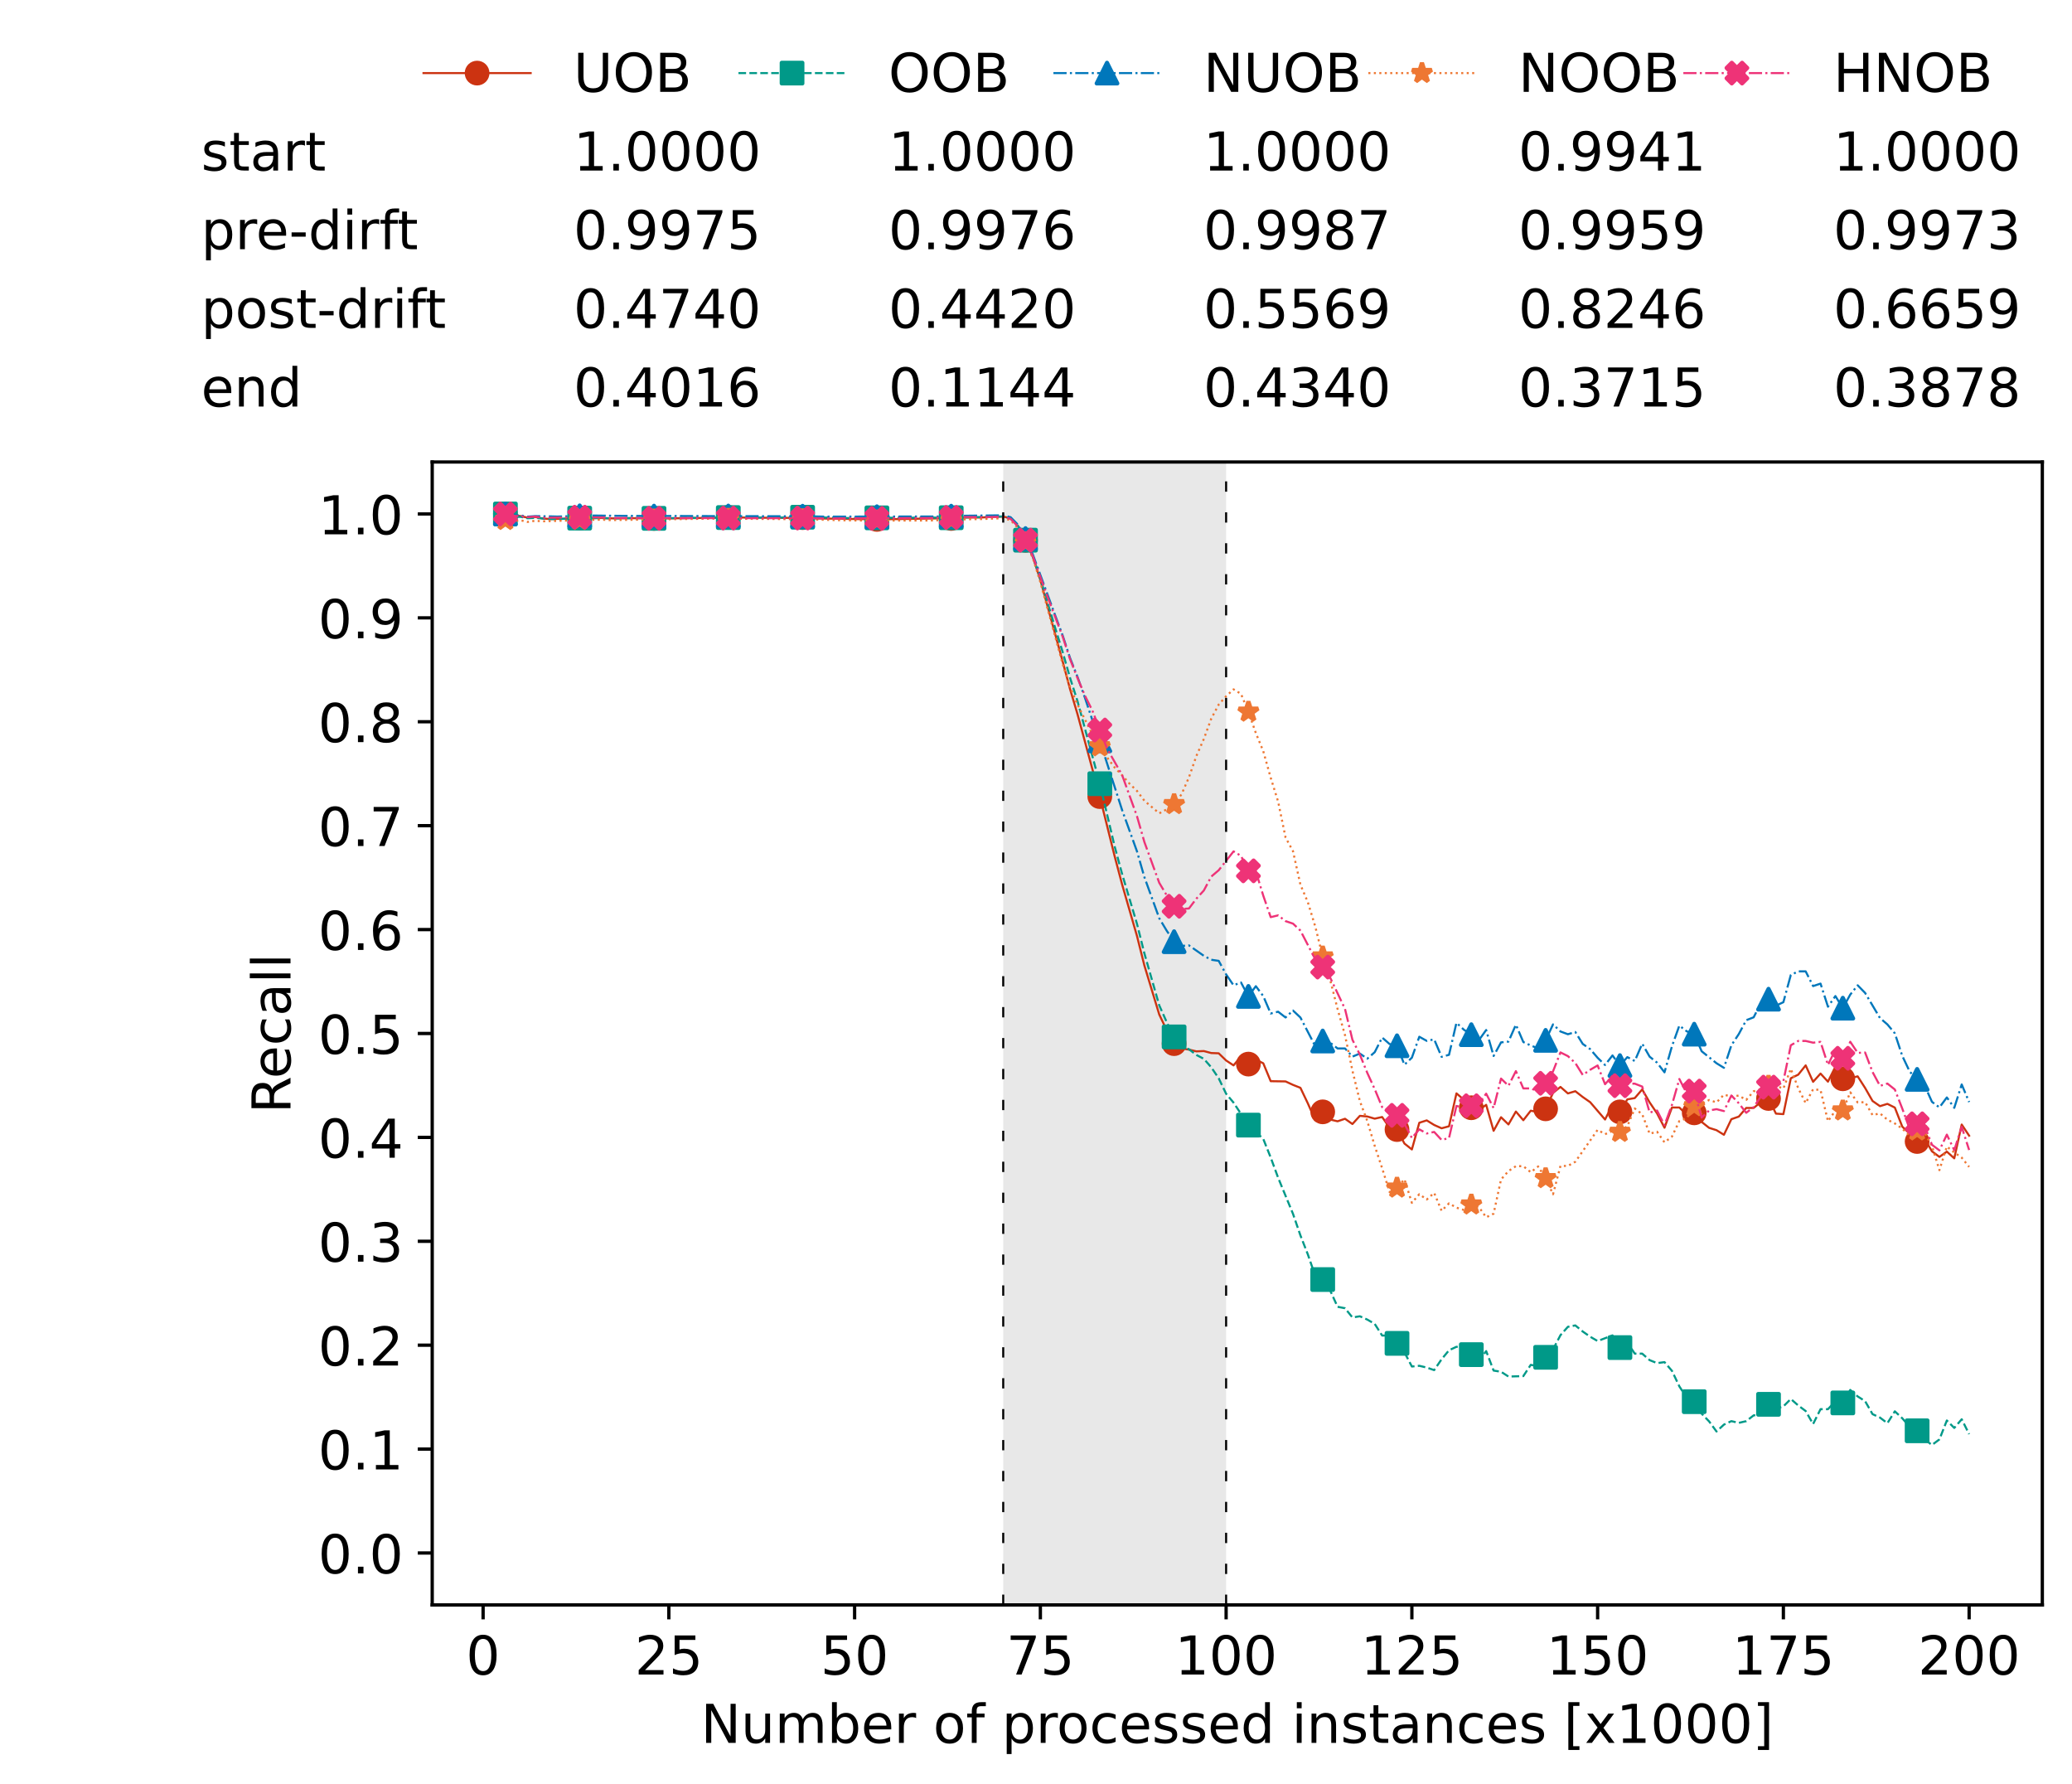 <?xml version="1.0" encoding="utf-8" standalone="no"?>
<!DOCTYPE svg PUBLIC "-//W3C//DTD SVG 1.1//EN"
  "http://www.w3.org/Graphics/SVG/1.1/DTD/svg11.dtd">
<!-- Created with matplotlib (https://matplotlib.org/) -->
<svg height="432.615pt" version="1.1" viewBox="0 0 502.65 432.615" width="502.65pt" xmlns="http://www.w3.org/2000/svg" xmlns:xlink="http://www.w3.org/1999/xlink">
 <defs>
  <style type="text/css">*{stroke-linecap:butt;stroke-linejoin:round;}</style>
 </defs>
 <g id="figure_1">
  <g id="patch_1">
   <path d="M 0 432.615 
L 502.65 432.615 
L 502.65 0 
L 0 0 
z
" style="fill:#ffffff;"/>
  </g>
  <g id="axes_1">
   <g id="patch_2">
    <path d="M 104.85 389.252 
L 495.45 389.252 
L 495.45 112.052 
L 104.85 112.052 
z
" style="fill:#ffffff;"/>
   </g>
   <g id="patch_3">
    <path clip-path="url(#pbc3d874c5f)" d="M 297.446 389.252 
L 297.446 112.052 
L 243.372 112.052 
L 243.372 389.252 
z
" style="fill:#d3d3d3;opacity:0.5;"/>
   </g>
   <g id="matplotlib.axis_1">
    <g id="xtick_1">
     <g id="line2d_1">
      <defs>
       <path d="M 0 0 
L 0 3.5 
" id="m1067c7f6d4" style="stroke:#000000;stroke-width:0.8;"/>
      </defs>
      <g>
       <use style="stroke:#000000;stroke-width:0.8;" x="117.197" xlink:href="#m1067c7f6d4" y="389.252"/>
      </g>
     </g>
     <g id="text_1">
      <!-- 0 -->
      <g transform="translate(113.061 406.13)scale(0.13 -0.13)">
       <defs>
        <path d="M 31.781 66.406 
Q 24.172 66.406 20.328 58.906 
Q 16.5 51.422 16.5 36.375 
Q 16.5 21.391 20.328 13.891 
Q 24.172 6.391 31.781 6.391 
Q 39.453 6.391 43.281 13.891 
Q 47.125 21.391 47.125 36.375 
Q 47.125 51.422 43.281 58.906 
Q 39.453 66.406 31.781 66.406 
z
M 31.781 74.219 
Q 44.047 74.219 50.516 64.516 
Q 56.984 54.828 56.984 36.375 
Q 56.984 17.969 50.516 8.266 
Q 44.047 -1.422 31.781 -1.422 
Q 19.531 -1.422 13.062 8.266 
Q 6.594 17.969 6.594 36.375 
Q 6.594 54.828 13.062 64.516 
Q 19.531 74.219 31.781 74.219 
z
" id="DejaVuSans-48"/>
       </defs>
       <use xlink:href="#DejaVuSans-48"/>
      </g>
     </g>
    </g>
    <g id="xtick_2">
     <g id="line2d_2">
      <g>
       <use style="stroke:#000000;stroke-width:0.8;" x="162.259" xlink:href="#m1067c7f6d4" y="389.252"/>
      </g>
     </g>
     <g id="text_2">
      <!-- 25 -->
      <g transform="translate(153.988 406.13)scale(0.13 -0.13)">
       <defs>
        <path d="M 19.188 8.297 
L 53.609 8.297 
L 53.609 0 
L 7.328 0 
L 7.328 8.297 
Q 12.938 14.109 22.625 23.891 
Q 32.328 33.688 34.812 36.531 
Q 39.547 41.844 41.422 45.531 
Q 43.312 49.219 43.312 52.781 
Q 43.312 58.594 39.234 62.25 
Q 35.156 65.922 28.609 65.922 
Q 23.969 65.922 18.812 64.312 
Q 13.672 62.703 7.812 59.422 
L 7.812 69.391 
Q 13.766 71.781 18.938 73 
Q 24.125 74.219 28.422 74.219 
Q 39.75 74.219 46.484 68.547 
Q 53.219 62.891 53.219 53.422 
Q 53.219 48.922 51.531 44.891 
Q 49.859 40.875 45.406 35.406 
Q 44.188 33.984 37.641 27.219 
Q 31.109 20.453 19.188 8.297 
z
" id="DejaVuSans-50"/>
        <path d="M 10.797 72.906 
L 49.516 72.906 
L 49.516 64.594 
L 19.828 64.594 
L 19.828 46.734 
Q 21.969 47.469 24.109 47.828 
Q 26.266 48.188 28.422 48.188 
Q 40.625 48.188 47.75 41.5 
Q 54.891 34.812 54.891 23.391 
Q 54.891 11.625 47.562 5.094 
Q 40.234 -1.422 26.906 -1.422 
Q 22.312 -1.422 17.547 -0.641 
Q 12.797 0.141 7.719 1.703 
L 7.719 11.625 
Q 12.109 9.234 16.797 8.062 
Q 21.484 6.891 26.703 6.891 
Q 35.156 6.891 40.078 11.328 
Q 45.016 15.766 45.016 23.391 
Q 45.016 31 40.078 35.438 
Q 35.156 39.891 26.703 39.891 
Q 22.75 39.891 18.812 39.016 
Q 14.891 38.141 10.797 36.281 
z
" id="DejaVuSans-53"/>
       </defs>
       <use xlink:href="#DejaVuSans-50"/>
       <use x="63.623" xlink:href="#DejaVuSans-53"/>
      </g>
     </g>
    </g>
    <g id="xtick_3">
     <g id="line2d_3">
      <g>
       <use style="stroke:#000000;stroke-width:0.8;" x="207.322" xlink:href="#m1067c7f6d4" y="389.252"/>
      </g>
     </g>
     <g id="text_3">
      <!-- 50 -->
      <g transform="translate(199.05 406.13)scale(0.13 -0.13)">
       <use xlink:href="#DejaVuSans-53"/>
       <use x="63.623" xlink:href="#DejaVuSans-48"/>
      </g>
     </g>
    </g>
    <g id="xtick_4">
     <g id="line2d_4">
      <g>
       <use style="stroke:#000000;stroke-width:0.8;" x="252.384" xlink:href="#m1067c7f6d4" y="389.252"/>
      </g>
     </g>
     <g id="text_4">
      <!-- 75 -->
      <g transform="translate(244.113 406.13)scale(0.13 -0.13)">
       <defs>
        <path d="M 8.203 72.906 
L 55.078 72.906 
L 55.078 68.703 
L 28.609 0 
L 18.312 0 
L 43.219 64.594 
L 8.203 64.594 
z
" id="DejaVuSans-55"/>
       </defs>
       <use xlink:href="#DejaVuSans-55"/>
       <use x="63.623" xlink:href="#DejaVuSans-53"/>
      </g>
     </g>
    </g>
    <g id="xtick_5">
     <g id="line2d_5">
      <g>
       <use style="stroke:#000000;stroke-width:0.8;" x="297.446" xlink:href="#m1067c7f6d4" y="389.252"/>
      </g>
     </g>
     <g id="text_5">
      <!-- 100 -->
      <g transform="translate(285.039 406.13)scale(0.13 -0.13)">
       <defs>
        <path d="M 12.406 8.297 
L 28.516 8.297 
L 28.516 63.922 
L 10.984 60.406 
L 10.984 69.391 
L 28.422 72.906 
L 38.281 72.906 
L 38.281 8.297 
L 54.391 8.297 
L 54.391 0 
L 12.406 0 
z
" id="DejaVuSans-49"/>
       </defs>
       <use xlink:href="#DejaVuSans-49"/>
       <use x="63.623" xlink:href="#DejaVuSans-48"/>
       <use x="127.246" xlink:href="#DejaVuSans-48"/>
      </g>
     </g>
    </g>
    <g id="xtick_6">
     <g id="line2d_6">
      <g>
       <use style="stroke:#000000;stroke-width:0.8;" x="342.509" xlink:href="#m1067c7f6d4" y="389.252"/>
      </g>
     </g>
     <g id="text_6">
      <!-- 125 -->
      <g transform="translate(330.102 406.13)scale(0.13 -0.13)">
       <use xlink:href="#DejaVuSans-49"/>
       <use x="63.623" xlink:href="#DejaVuSans-50"/>
       <use x="127.246" xlink:href="#DejaVuSans-53"/>
      </g>
     </g>
    </g>
    <g id="xtick_7">
     <g id="line2d_7">
      <g>
       <use style="stroke:#000000;stroke-width:0.8;" x="387.571" xlink:href="#m1067c7f6d4" y="389.252"/>
      </g>
     </g>
     <g id="text_7">
      <!-- 150 -->
      <g transform="translate(375.164 406.13)scale(0.13 -0.13)">
       <use xlink:href="#DejaVuSans-49"/>
       <use x="63.623" xlink:href="#DejaVuSans-53"/>
       <use x="127.246" xlink:href="#DejaVuSans-48"/>
      </g>
     </g>
    </g>
    <g id="xtick_8">
     <g id="line2d_8">
      <g>
       <use style="stroke:#000000;stroke-width:0.8;" x="432.633" xlink:href="#m1067c7f6d4" y="389.252"/>
      </g>
     </g>
     <g id="text_8">
      <!-- 175 -->
      <g transform="translate(420.226 406.13)scale(0.13 -0.13)">
       <use xlink:href="#DejaVuSans-49"/>
       <use x="63.623" xlink:href="#DejaVuSans-55"/>
       <use x="127.246" xlink:href="#DejaVuSans-53"/>
      </g>
     </g>
    </g>
    <g id="xtick_9">
     <g id="line2d_9">
      <g>
       <use style="stroke:#000000;stroke-width:0.8;" x="477.695" xlink:href="#m1067c7f6d4" y="389.252"/>
      </g>
     </g>
     <g id="text_9">
      <!-- 200 -->
      <g transform="translate(465.289 406.13)scale(0.13 -0.13)">
       <use xlink:href="#DejaVuSans-50"/>
       <use x="63.623" xlink:href="#DejaVuSans-48"/>
       <use x="127.246" xlink:href="#DejaVuSans-48"/>
      </g>
     </g>
    </g>
    <g id="text_10">
     <!-- Number of processed instances [x1000] -->
     <g transform="translate(170.025 422.711)scale(0.13 -0.13)">
      <defs>
       <path d="M 9.812 72.906 
L 23.094 72.906 
L 55.422 11.922 
L 55.422 72.906 
L 64.984 72.906 
L 64.984 0 
L 51.703 0 
L 19.391 60.984 
L 19.391 0 
L 9.812 0 
z
" id="DejaVuSans-78"/>
       <path d="M 8.5 21.578 
L 8.5 54.688 
L 17.484 54.688 
L 17.484 21.922 
Q 17.484 14.156 20.5 10.266 
Q 23.531 6.391 29.594 6.391 
Q 36.859 6.391 41.078 11.031 
Q 45.312 15.672 45.312 23.688 
L 45.312 54.688 
L 54.297 54.688 
L 54.297 0 
L 45.312 0 
L 45.312 8.406 
Q 42.047 3.422 37.719 1 
Q 33.406 -1.422 27.688 -1.422 
Q 18.266 -1.422 13.375 4.438 
Q 8.5 10.297 8.5 21.578 
z
M 31.109 56 
z
" id="DejaVuSans-117"/>
       <path d="M 52 44.188 
Q 55.375 50.25 60.062 53.125 
Q 64.75 56 71.094 56 
Q 79.641 56 84.281 50.016 
Q 88.922 44.047 88.922 33.016 
L 88.922 0 
L 79.891 0 
L 79.891 32.719 
Q 79.891 40.578 77.094 44.375 
Q 74.312 48.188 68.609 48.188 
Q 61.625 48.188 57.562 43.547 
Q 53.516 38.922 53.516 30.906 
L 53.516 0 
L 44.484 0 
L 44.484 32.719 
Q 44.484 40.625 41.703 44.406 
Q 38.922 48.188 33.109 48.188 
Q 26.219 48.188 22.156 43.531 
Q 18.109 38.875 18.109 30.906 
L 18.109 0 
L 9.078 0 
L 9.078 54.688 
L 18.109 54.688 
L 18.109 46.188 
Q 21.188 51.219 25.484 53.609 
Q 29.781 56 35.688 56 
Q 41.656 56 45.828 52.969 
Q 50 49.953 52 44.188 
z
" id="DejaVuSans-109"/>
       <path d="M 48.688 27.297 
Q 48.688 37.203 44.609 42.844 
Q 40.531 48.484 33.406 48.484 
Q 26.266 48.484 22.188 42.844 
Q 18.109 37.203 18.109 27.297 
Q 18.109 17.391 22.188 11.75 
Q 26.266 6.109 33.406 6.109 
Q 40.531 6.109 44.609 11.75 
Q 48.688 17.391 48.688 27.297 
z
M 18.109 46.391 
Q 20.953 51.266 25.266 53.625 
Q 29.594 56 35.594 56 
Q 45.562 56 51.781 48.094 
Q 58.016 40.188 58.016 27.297 
Q 58.016 14.406 51.781 6.484 
Q 45.562 -1.422 35.594 -1.422 
Q 29.594 -1.422 25.266 0.953 
Q 20.953 3.328 18.109 8.203 
L 18.109 0 
L 9.078 0 
L 9.078 75.984 
L 18.109 75.984 
z
" id="DejaVuSans-98"/>
       <path d="M 56.203 29.594 
L 56.203 25.203 
L 14.891 25.203 
Q 15.484 15.922 20.484 11.062 
Q 25.484 6.203 34.422 6.203 
Q 39.594 6.203 44.453 7.469 
Q 49.312 8.734 54.109 11.281 
L 54.109 2.781 
Q 49.266 0.734 44.188 -0.344 
Q 39.109 -1.422 33.891 -1.422 
Q 20.797 -1.422 13.156 6.188 
Q 5.516 13.812 5.516 26.812 
Q 5.516 40.234 12.766 48.109 
Q 20.016 56 32.328 56 
Q 43.359 56 49.781 48.891 
Q 56.203 41.797 56.203 29.594 
z
M 47.219 32.234 
Q 47.125 39.594 43.094 43.984 
Q 39.062 48.391 32.422 48.391 
Q 24.906 48.391 20.391 44.141 
Q 15.875 39.891 15.188 32.172 
z
" id="DejaVuSans-101"/>
       <path d="M 41.109 46.297 
Q 39.594 47.172 37.812 47.578 
Q 36.031 48 33.891 48 
Q 26.266 48 22.188 43.047 
Q 18.109 38.094 18.109 28.812 
L 18.109 0 
L 9.078 0 
L 9.078 54.688 
L 18.109 54.688 
L 18.109 46.188 
Q 20.953 51.172 25.484 53.578 
Q 30.031 56 36.531 56 
Q 37.453 56 38.578 55.875 
Q 39.703 55.766 41.062 55.516 
z
" id="DejaVuSans-114"/>
       <path id="DejaVuSans-32"/>
       <path d="M 30.609 48.391 
Q 23.391 48.391 19.188 42.75 
Q 14.984 37.109 14.984 27.297 
Q 14.984 17.484 19.156 11.844 
Q 23.344 6.203 30.609 6.203 
Q 37.797 6.203 41.984 11.859 
Q 46.188 17.531 46.188 27.297 
Q 46.188 37.016 41.984 42.703 
Q 37.797 48.391 30.609 48.391 
z
M 30.609 56 
Q 42.328 56 49.016 48.375 
Q 55.719 40.766 55.719 27.297 
Q 55.719 13.875 49.016 6.219 
Q 42.328 -1.422 30.609 -1.422 
Q 18.844 -1.422 12.172 6.219 
Q 5.516 13.875 5.516 27.297 
Q 5.516 40.766 12.172 48.375 
Q 18.844 56 30.609 56 
z
" id="DejaVuSans-111"/>
       <path d="M 37.109 75.984 
L 37.109 68.5 
L 28.516 68.5 
Q 23.688 68.5 21.797 66.547 
Q 19.922 64.594 19.922 59.516 
L 19.922 54.688 
L 34.719 54.688 
L 34.719 47.703 
L 19.922 47.703 
L 19.922 0 
L 10.891 0 
L 10.891 47.703 
L 2.297 47.703 
L 2.297 54.688 
L 10.891 54.688 
L 10.891 58.5 
Q 10.891 67.625 15.141 71.797 
Q 19.391 75.984 28.609 75.984 
z
" id="DejaVuSans-102"/>
       <path d="M 18.109 8.203 
L 18.109 -20.797 
L 9.078 -20.797 
L 9.078 54.688 
L 18.109 54.688 
L 18.109 46.391 
Q 20.953 51.266 25.266 53.625 
Q 29.594 56 35.594 56 
Q 45.562 56 51.781 48.094 
Q 58.016 40.188 58.016 27.297 
Q 58.016 14.406 51.781 6.484 
Q 45.562 -1.422 35.594 -1.422 
Q 29.594 -1.422 25.266 0.953 
Q 20.953 3.328 18.109 8.203 
z
M 48.688 27.297 
Q 48.688 37.203 44.609 42.844 
Q 40.531 48.484 33.406 48.484 
Q 26.266 48.484 22.188 42.844 
Q 18.109 37.203 18.109 27.297 
Q 18.109 17.391 22.188 11.75 
Q 26.266 6.109 33.406 6.109 
Q 40.531 6.109 44.609 11.75 
Q 48.688 17.391 48.688 27.297 
z
" id="DejaVuSans-112"/>
       <path d="M 48.781 52.594 
L 48.781 44.188 
Q 44.969 46.297 41.141 47.344 
Q 37.312 48.391 33.406 48.391 
Q 24.656 48.391 19.812 42.844 
Q 14.984 37.312 14.984 27.297 
Q 14.984 17.281 19.812 11.734 
Q 24.656 6.203 33.406 6.203 
Q 37.312 6.203 41.141 7.25 
Q 44.969 8.297 48.781 10.406 
L 48.781 2.094 
Q 45.016 0.344 40.984 -0.531 
Q 36.969 -1.422 32.422 -1.422 
Q 20.062 -1.422 12.781 6.344 
Q 5.516 14.109 5.516 27.297 
Q 5.516 40.672 12.859 48.328 
Q 20.219 56 33.016 56 
Q 37.156 56 41.109 55.141 
Q 45.062 54.297 48.781 52.594 
z
" id="DejaVuSans-99"/>
       <path d="M 44.281 53.078 
L 44.281 44.578 
Q 40.484 46.531 36.375 47.5 
Q 32.281 48.484 27.875 48.484 
Q 21.188 48.484 17.844 46.438 
Q 14.5 44.391 14.5 40.281 
Q 14.5 37.156 16.891 35.375 
Q 19.281 33.594 26.516 31.984 
L 29.594 31.297 
Q 39.156 29.25 43.188 25.516 
Q 47.219 21.781 47.219 15.094 
Q 47.219 7.469 41.188 3.016 
Q 35.156 -1.422 24.609 -1.422 
Q 20.219 -1.422 15.453 -0.562 
Q 10.688 0.297 5.422 2 
L 5.422 11.281 
Q 10.406 8.688 15.234 7.391 
Q 20.062 6.109 24.812 6.109 
Q 31.156 6.109 34.562 8.281 
Q 37.984 10.453 37.984 14.406 
Q 37.984 18.062 35.516 20.016 
Q 33.062 21.969 24.703 23.781 
L 21.578 24.516 
Q 13.234 26.266 9.516 29.906 
Q 5.812 33.547 5.812 39.891 
Q 5.812 47.609 11.281 51.797 
Q 16.75 56 26.812 56 
Q 31.781 56 36.172 55.266 
Q 40.578 54.547 44.281 53.078 
z
" id="DejaVuSans-115"/>
       <path d="M 45.406 46.391 
L 45.406 75.984 
L 54.391 75.984 
L 54.391 0 
L 45.406 0 
L 45.406 8.203 
Q 42.578 3.328 38.25 0.953 
Q 33.938 -1.422 27.875 -1.422 
Q 17.969 -1.422 11.734 6.484 
Q 5.516 14.406 5.516 27.297 
Q 5.516 40.188 11.734 48.094 
Q 17.969 56 27.875 56 
Q 33.938 56 38.25 53.625 
Q 42.578 51.266 45.406 46.391 
z
M 14.797 27.297 
Q 14.797 17.391 18.875 11.75 
Q 22.953 6.109 30.078 6.109 
Q 37.203 6.109 41.297 11.75 
Q 45.406 17.391 45.406 27.297 
Q 45.406 37.203 41.297 42.844 
Q 37.203 48.484 30.078 48.484 
Q 22.953 48.484 18.875 42.844 
Q 14.797 37.203 14.797 27.297 
z
" id="DejaVuSans-100"/>
       <path d="M 9.422 54.688 
L 18.406 54.688 
L 18.406 0 
L 9.422 0 
z
M 9.422 75.984 
L 18.406 75.984 
L 18.406 64.594 
L 9.422 64.594 
z
" id="DejaVuSans-105"/>
       <path d="M 54.891 33.016 
L 54.891 0 
L 45.906 0 
L 45.906 32.719 
Q 45.906 40.484 42.875 44.328 
Q 39.844 48.188 33.797 48.188 
Q 26.516 48.188 22.312 43.547 
Q 18.109 38.922 18.109 30.906 
L 18.109 0 
L 9.078 0 
L 9.078 54.688 
L 18.109 54.688 
L 18.109 46.188 
Q 21.344 51.125 25.703 53.562 
Q 30.078 56 35.797 56 
Q 45.219 56 50.047 50.172 
Q 54.891 44.344 54.891 33.016 
z
" id="DejaVuSans-110"/>
       <path d="M 18.312 70.219 
L 18.312 54.688 
L 36.812 54.688 
L 36.812 47.703 
L 18.312 47.703 
L 18.312 18.016 
Q 18.312 11.328 20.141 9.422 
Q 21.969 7.516 27.594 7.516 
L 36.812 7.516 
L 36.812 0 
L 27.594 0 
Q 17.188 0 13.234 3.875 
Q 9.281 7.766 9.281 18.016 
L 9.281 47.703 
L 2.688 47.703 
L 2.688 54.688 
L 9.281 54.688 
L 9.281 70.219 
z
" id="DejaVuSans-116"/>
       <path d="M 34.281 27.484 
Q 23.391 27.484 19.188 25 
Q 14.984 22.516 14.984 16.5 
Q 14.984 11.719 18.141 8.906 
Q 21.297 6.109 26.703 6.109 
Q 34.188 6.109 38.703 11.406 
Q 43.219 16.703 43.219 25.484 
L 43.219 27.484 
z
M 52.203 31.203 
L 52.203 0 
L 43.219 0 
L 43.219 8.297 
Q 40.141 3.328 35.547 0.953 
Q 30.953 -1.422 24.312 -1.422 
Q 15.922 -1.422 10.953 3.297 
Q 6 8.016 6 15.922 
Q 6 25.141 12.172 29.828 
Q 18.359 34.516 30.609 34.516 
L 43.219 34.516 
L 43.219 35.406 
Q 43.219 41.609 39.141 45 
Q 35.062 48.391 27.688 48.391 
Q 23 48.391 18.547 47.266 
Q 14.109 46.141 10.016 43.891 
L 10.016 52.203 
Q 14.938 54.109 19.578 55.047 
Q 24.219 56 28.609 56 
Q 40.484 56 46.344 49.844 
Q 52.203 43.703 52.203 31.203 
z
" id="DejaVuSans-97"/>
       <path d="M 8.594 75.984 
L 29.297 75.984 
L 29.297 69 
L 17.578 69 
L 17.578 -6.203 
L 29.297 -6.203 
L 29.297 -13.188 
L 8.594 -13.188 
z
" id="DejaVuSans-91"/>
       <path d="M 54.891 54.688 
L 35.109 28.078 
L 55.906 0 
L 45.312 0 
L 29.391 21.484 
L 13.484 0 
L 2.875 0 
L 24.125 28.609 
L 4.688 54.688 
L 15.281 54.688 
L 29.781 35.203 
L 44.281 54.688 
z
" id="DejaVuSans-120"/>
       <path d="M 30.422 75.984 
L 30.422 -13.188 
L 9.719 -13.188 
L 9.719 -6.203 
L 21.391 -6.203 
L 21.391 69 
L 9.719 69 
L 9.719 75.984 
z
" id="DejaVuSans-93"/>
      </defs>
      <use xlink:href="#DejaVuSans-78"/>
      <use x="74.805" xlink:href="#DejaVuSans-117"/>
      <use x="138.184" xlink:href="#DejaVuSans-109"/>
      <use x="235.596" xlink:href="#DejaVuSans-98"/>
      <use x="299.072" xlink:href="#DejaVuSans-101"/>
      <use x="360.596" xlink:href="#DejaVuSans-114"/>
      <use x="401.709" xlink:href="#DejaVuSans-32"/>
      <use x="433.496" xlink:href="#DejaVuSans-111"/>
      <use x="494.678" xlink:href="#DejaVuSans-102"/>
      <use x="529.883" xlink:href="#DejaVuSans-32"/>
      <use x="561.67" xlink:href="#DejaVuSans-112"/>
      <use x="625.146" xlink:href="#DejaVuSans-114"/>
      <use x="664.01" xlink:href="#DejaVuSans-111"/>
      <use x="725.191" xlink:href="#DejaVuSans-99"/>
      <use x="780.172" xlink:href="#DejaVuSans-101"/>
      <use x="841.695" xlink:href="#DejaVuSans-115"/>
      <use x="893.795" xlink:href="#DejaVuSans-115"/>
      <use x="945.895" xlink:href="#DejaVuSans-101"/>
      <use x="1007.418" xlink:href="#DejaVuSans-100"/>
      <use x="1070.895" xlink:href="#DejaVuSans-32"/>
      <use x="1102.682" xlink:href="#DejaVuSans-105"/>
      <use x="1130.465" xlink:href="#DejaVuSans-110"/>
      <use x="1193.844" xlink:href="#DejaVuSans-115"/>
      <use x="1245.943" xlink:href="#DejaVuSans-116"/>
      <use x="1285.152" xlink:href="#DejaVuSans-97"/>
      <use x="1346.432" xlink:href="#DejaVuSans-110"/>
      <use x="1409.811" xlink:href="#DejaVuSans-99"/>
      <use x="1464.791" xlink:href="#DejaVuSans-101"/>
      <use x="1526.314" xlink:href="#DejaVuSans-115"/>
      <use x="1578.414" xlink:href="#DejaVuSans-32"/>
      <use x="1610.201" xlink:href="#DejaVuSans-91"/>
      <use x="1649.215" xlink:href="#DejaVuSans-120"/>
      <use x="1708.395" xlink:href="#DejaVuSans-49"/>
      <use x="1772.018" xlink:href="#DejaVuSans-48"/>
      <use x="1835.641" xlink:href="#DejaVuSans-48"/>
      <use x="1899.264" xlink:href="#DejaVuSans-48"/>
      <use x="1962.887" xlink:href="#DejaVuSans-93"/>
     </g>
    </g>
   </g>
   <g id="matplotlib.axis_2">
    <g id="ytick_1">
     <g id="line2d_10">
      <defs>
       <path d="M 0 0 
L -3.5 0 
" id="mdc70db4671" style="stroke:#000000;stroke-width:0.8;"/>
      </defs>
      <g>
       <use style="stroke:#000000;stroke-width:0.8;" x="104.85" xlink:href="#mdc70db4671" y="376.652"/>
      </g>
     </g>
     <g id="text_11">
      <!-- 0.0 -->
      <g transform="translate(77.176 381.591)scale(0.13 -0.13)">
       <defs>
        <path d="M 10.688 12.406 
L 21 12.406 
L 21 0 
L 10.688 0 
z
" id="DejaVuSans-46"/>
       </defs>
       <use xlink:href="#DejaVuSans-48"/>
       <use x="63.623" xlink:href="#DejaVuSans-46"/>
       <use x="95.41" xlink:href="#DejaVuSans-48"/>
      </g>
     </g>
    </g>
    <g id="ytick_2">
     <g id="line2d_11">
      <g>
       <use style="stroke:#000000;stroke-width:0.8;" x="104.85" xlink:href="#mdc70db4671" y="351.452"/>
      </g>
     </g>
     <g id="text_12">
      <!-- 0.1 -->
      <g transform="translate(77.176 356.391)scale(0.13 -0.13)">
       <use xlink:href="#DejaVuSans-48"/>
       <use x="63.623" xlink:href="#DejaVuSans-46"/>
       <use x="95.41" xlink:href="#DejaVuSans-49"/>
      </g>
     </g>
    </g>
    <g id="ytick_3">
     <g id="line2d_12">
      <g>
       <use style="stroke:#000000;stroke-width:0.8;" x="104.85" xlink:href="#mdc70db4671" y="326.252"/>
      </g>
     </g>
     <g id="text_13">
      <!-- 0.2 -->
      <g transform="translate(77.176 331.191)scale(0.13 -0.13)">
       <use xlink:href="#DejaVuSans-48"/>
       <use x="63.623" xlink:href="#DejaVuSans-46"/>
       <use x="95.41" xlink:href="#DejaVuSans-50"/>
      </g>
     </g>
    </g>
    <g id="ytick_4">
     <g id="line2d_13">
      <g>
       <use style="stroke:#000000;stroke-width:0.8;" x="104.85" xlink:href="#mdc70db4671" y="301.052"/>
      </g>
     </g>
     <g id="text_14">
      <!-- 0.3 -->
      <g transform="translate(77.176 305.991)scale(0.13 -0.13)">
       <defs>
        <path d="M 40.578 39.312 
Q 47.656 37.797 51.625 33 
Q 55.609 28.219 55.609 21.188 
Q 55.609 10.406 48.188 4.484 
Q 40.766 -1.422 27.094 -1.422 
Q 22.516 -1.422 17.656 -0.516 
Q 12.797 0.391 7.625 2.203 
L 7.625 11.719 
Q 11.719 9.328 16.594 8.109 
Q 21.484 6.891 26.812 6.891 
Q 36.078 6.891 40.938 10.547 
Q 45.797 14.203 45.797 21.188 
Q 45.797 27.641 41.281 31.266 
Q 36.766 34.906 28.719 34.906 
L 20.219 34.906 
L 20.219 43.016 
L 29.109 43.016 
Q 36.375 43.016 40.234 45.922 
Q 44.094 48.828 44.094 54.297 
Q 44.094 59.906 40.109 62.906 
Q 36.141 65.922 28.719 65.922 
Q 24.656 65.922 20.016 65.031 
Q 15.375 64.156 9.812 62.312 
L 9.812 71.094 
Q 15.438 72.656 20.344 73.438 
Q 25.25 74.219 29.594 74.219 
Q 40.828 74.219 47.359 69.109 
Q 53.906 64.016 53.906 55.328 
Q 53.906 49.266 50.438 45.094 
Q 46.969 40.922 40.578 39.312 
z
" id="DejaVuSans-51"/>
       </defs>
       <use xlink:href="#DejaVuSans-48"/>
       <use x="63.623" xlink:href="#DejaVuSans-46"/>
       <use x="95.41" xlink:href="#DejaVuSans-51"/>
      </g>
     </g>
    </g>
    <g id="ytick_5">
     <g id="line2d_14">
      <g>
       <use style="stroke:#000000;stroke-width:0.8;" x="104.85" xlink:href="#mdc70db4671" y="275.852"/>
      </g>
     </g>
     <g id="text_15">
      <!-- 0.4 -->
      <g transform="translate(77.176 280.791)scale(0.13 -0.13)">
       <defs>
        <path d="M 37.797 64.312 
L 12.891 25.391 
L 37.797 25.391 
z
M 35.203 72.906 
L 47.609 72.906 
L 47.609 25.391 
L 58.016 25.391 
L 58.016 17.188 
L 47.609 17.188 
L 47.609 0 
L 37.797 0 
L 37.797 17.188 
L 4.891 17.188 
L 4.891 26.703 
z
" id="DejaVuSans-52"/>
       </defs>
       <use xlink:href="#DejaVuSans-48"/>
       <use x="63.623" xlink:href="#DejaVuSans-46"/>
       <use x="95.41" xlink:href="#DejaVuSans-52"/>
      </g>
     </g>
    </g>
    <g id="ytick_6">
     <g id="line2d_15">
      <g>
       <use style="stroke:#000000;stroke-width:0.8;" x="104.85" xlink:href="#mdc70db4671" y="250.652"/>
      </g>
     </g>
     <g id="text_16">
      <!-- 0.5 -->
      <g transform="translate(77.176 255.591)scale(0.13 -0.13)">
       <use xlink:href="#DejaVuSans-48"/>
       <use x="63.623" xlink:href="#DejaVuSans-46"/>
       <use x="95.41" xlink:href="#DejaVuSans-53"/>
      </g>
     </g>
    </g>
    <g id="ytick_7">
     <g id="line2d_16">
      <g>
       <use style="stroke:#000000;stroke-width:0.8;" x="104.85" xlink:href="#mdc70db4671" y="225.452"/>
      </g>
     </g>
     <g id="text_17">
      <!-- 0.6 -->
      <g transform="translate(77.176 230.391)scale(0.13 -0.13)">
       <defs>
        <path d="M 33.016 40.375 
Q 26.375 40.375 22.484 35.828 
Q 18.609 31.297 18.609 23.391 
Q 18.609 15.531 22.484 10.953 
Q 26.375 6.391 33.016 6.391 
Q 39.656 6.391 43.531 10.953 
Q 47.406 15.531 47.406 23.391 
Q 47.406 31.297 43.531 35.828 
Q 39.656 40.375 33.016 40.375 
z
M 52.594 71.297 
L 52.594 62.312 
Q 48.875 64.062 45.094 64.984 
Q 41.312 65.922 37.594 65.922 
Q 27.828 65.922 22.672 59.328 
Q 17.531 52.734 16.797 39.406 
Q 19.672 43.656 24.016 45.922 
Q 28.375 48.188 33.594 48.188 
Q 44.578 48.188 50.953 41.516 
Q 57.328 34.859 57.328 23.391 
Q 57.328 12.156 50.688 5.359 
Q 44.047 -1.422 33.016 -1.422 
Q 20.359 -1.422 13.672 8.266 
Q 6.984 17.969 6.984 36.375 
Q 6.984 53.656 15.188 63.938 
Q 23.391 74.219 37.203 74.219 
Q 40.922 74.219 44.703 73.484 
Q 48.484 72.75 52.594 71.297 
z
" id="DejaVuSans-54"/>
       </defs>
       <use xlink:href="#DejaVuSans-48"/>
       <use x="63.623" xlink:href="#DejaVuSans-46"/>
       <use x="95.41" xlink:href="#DejaVuSans-54"/>
      </g>
     </g>
    </g>
    <g id="ytick_8">
     <g id="line2d_17">
      <g>
       <use style="stroke:#000000;stroke-width:0.8;" x="104.85" xlink:href="#mdc70db4671" y="200.252"/>
      </g>
     </g>
     <g id="text_18">
      <!-- 0.7 -->
      <g transform="translate(77.176 205.191)scale(0.13 -0.13)">
       <use xlink:href="#DejaVuSans-48"/>
       <use x="63.623" xlink:href="#DejaVuSans-46"/>
       <use x="95.41" xlink:href="#DejaVuSans-55"/>
      </g>
     </g>
    </g>
    <g id="ytick_9">
     <g id="line2d_18">
      <g>
       <use style="stroke:#000000;stroke-width:0.8;" x="104.85" xlink:href="#mdc70db4671" y="175.052"/>
      </g>
     </g>
     <g id="text_19">
      <!-- 0.8 -->
      <g transform="translate(77.176 179.991)scale(0.13 -0.13)">
       <defs>
        <path d="M 31.781 34.625 
Q 24.75 34.625 20.719 30.859 
Q 16.703 27.094 16.703 20.516 
Q 16.703 13.922 20.719 10.156 
Q 24.75 6.391 31.781 6.391 
Q 38.812 6.391 42.859 10.172 
Q 46.922 13.969 46.922 20.516 
Q 46.922 27.094 42.891 30.859 
Q 38.875 34.625 31.781 34.625 
z
M 21.922 38.812 
Q 15.578 40.375 12.031 44.719 
Q 8.5 49.078 8.5 55.328 
Q 8.5 64.062 14.719 69.141 
Q 20.953 74.219 31.781 74.219 
Q 42.672 74.219 48.875 69.141 
Q 55.078 64.062 55.078 55.328 
Q 55.078 49.078 51.531 44.719 
Q 48 40.375 41.703 38.812 
Q 48.828 37.156 52.797 32.312 
Q 56.781 27.484 56.781 20.516 
Q 56.781 9.906 50.312 4.234 
Q 43.844 -1.422 31.781 -1.422 
Q 19.734 -1.422 13.25 4.234 
Q 6.781 9.906 6.781 20.516 
Q 6.781 27.484 10.781 32.312 
Q 14.797 37.156 21.922 38.812 
z
M 18.312 54.391 
Q 18.312 48.734 21.844 45.562 
Q 25.391 42.391 31.781 42.391 
Q 38.141 42.391 41.719 45.562 
Q 45.312 48.734 45.312 54.391 
Q 45.312 60.062 41.719 63.234 
Q 38.141 66.406 31.781 66.406 
Q 25.391 66.406 21.844 63.234 
Q 18.312 60.062 18.312 54.391 
z
" id="DejaVuSans-56"/>
       </defs>
       <use xlink:href="#DejaVuSans-48"/>
       <use x="63.623" xlink:href="#DejaVuSans-46"/>
       <use x="95.41" xlink:href="#DejaVuSans-56"/>
      </g>
     </g>
    </g>
    <g id="ytick_10">
     <g id="line2d_19">
      <g>
       <use style="stroke:#000000;stroke-width:0.8;" x="104.85" xlink:href="#mdc70db4671" y="149.852"/>
      </g>
     </g>
     <g id="text_20">
      <!-- 0.9 -->
      <g transform="translate(77.176 154.791)scale(0.13 -0.13)">
       <defs>
        <path d="M 10.984 1.516 
L 10.984 10.5 
Q 14.703 8.734 18.5 7.812 
Q 22.312 6.891 25.984 6.891 
Q 35.75 6.891 40.891 13.453 
Q 46.047 20.016 46.781 33.406 
Q 43.953 29.203 39.594 26.953 
Q 35.25 24.703 29.984 24.703 
Q 19.047 24.703 12.672 31.312 
Q 6.297 37.938 6.297 49.422 
Q 6.297 60.641 12.938 67.422 
Q 19.578 74.219 30.609 74.219 
Q 43.266 74.219 49.922 64.516 
Q 56.594 54.828 56.594 36.375 
Q 56.594 19.141 48.406 8.859 
Q 40.234 -1.422 26.422 -1.422 
Q 22.703 -1.422 18.891 -0.688 
Q 15.094 0.047 10.984 1.516 
z
M 30.609 32.422 
Q 37.25 32.422 41.125 36.953 
Q 45.016 41.5 45.016 49.422 
Q 45.016 57.281 41.125 61.844 
Q 37.25 66.406 30.609 66.406 
Q 23.969 66.406 20.094 61.844 
Q 16.219 57.281 16.219 49.422 
Q 16.219 41.5 20.094 36.953 
Q 23.969 32.422 30.609 32.422 
z
" id="DejaVuSans-57"/>
       </defs>
       <use xlink:href="#DejaVuSans-48"/>
       <use x="63.623" xlink:href="#DejaVuSans-46"/>
       <use x="95.41" xlink:href="#DejaVuSans-57"/>
      </g>
     </g>
    </g>
    <g id="ytick_11">
     <g id="line2d_20">
      <g>
       <use style="stroke:#000000;stroke-width:0.8;" x="104.85" xlink:href="#mdc70db4671" y="124.652"/>
      </g>
     </g>
     <g id="text_21">
      <!-- 1.0 -->
      <g transform="translate(77.176 129.591)scale(0.13 -0.13)">
       <use xlink:href="#DejaVuSans-49"/>
       <use x="63.623" xlink:href="#DejaVuSans-46"/>
       <use x="95.41" xlink:href="#DejaVuSans-48"/>
      </g>
     </g>
    </g>
    <g id="text_22">
     <!-- Recall -->
     <g transform="translate(70.472 270.044)rotate(-90)scale(0.13 -0.13)">
      <defs>
       <path d="M 44.391 34.188 
Q 47.562 33.109 50.562 29.594 
Q 53.562 26.078 56.594 19.922 
L 66.609 0 
L 56 0 
L 46.688 18.703 
Q 43.062 26.031 39.672 28.422 
Q 36.281 30.812 30.422 30.812 
L 19.672 30.812 
L 19.672 0 
L 9.812 0 
L 9.812 72.906 
L 32.078 72.906 
Q 44.578 72.906 50.734 67.672 
Q 56.891 62.453 56.891 51.906 
Q 56.891 45.016 53.688 40.469 
Q 50.484 35.938 44.391 34.188 
z
M 19.672 64.797 
L 19.672 38.922 
L 32.078 38.922 
Q 39.203 38.922 42.844 42.219 
Q 46.484 45.516 46.484 51.906 
Q 46.484 58.297 42.844 61.547 
Q 39.203 64.797 32.078 64.797 
z
" id="DejaVuSans-82"/>
       <path d="M 9.422 75.984 
L 18.406 75.984 
L 18.406 0 
L 9.422 0 
z
" id="DejaVuSans-108"/>
      </defs>
      <use xlink:href="#DejaVuSans-82"/>
      <use x="64.982" xlink:href="#DejaVuSans-101"/>
      <use x="126.506" xlink:href="#DejaVuSans-99"/>
      <use x="181.486" xlink:href="#DejaVuSans-97"/>
      <use x="242.766" xlink:href="#DejaVuSans-108"/>
      <use x="270.549" xlink:href="#DejaVuSans-108"/>
     </g>
    </g>
   </g>
   <g id="line2d_21"/>
   <g id="line2d_22"/>
   <g id="line2d_23"/>
   <g id="line2d_24"/>
   <g id="line2d_25"/>
   <g id="line2d_26">
    <path clip-path="url(#pbc3d874c5f)" d="M 122.605 124.652 
L 126.21 125.157 
L 128.012 125.561 
L 129.815 125.379 
L 131.617 125.748 
L 133.419 125.878 
L 146.037 125.632 
L 147.839 125.73 
L 156.852 125.658 
L 160.457 125.733 
L 180.284 125.518 
L 187.494 125.588 
L 196.507 125.613 
L 198.309 125.742 
L 203.717 125.816 
L 212.729 125.97 
L 218.137 125.885 
L 232.557 125.644 
L 234.359 125.514 
L 237.964 125.513 
L 241.569 125.339 
L 243.372 125.287 
L 245.174 125.721 
L 246.976 127.586 
L 248.779 131.042 
L 250.581 135.135 
L 252.384 140.693 
L 257.791 160.421 
L 259.594 167.17 
L 261.396 173.223 
L 266.804 193.199 
L 270.409 207.692 
L 272.211 214.501 
L 275.816 226.993 
L 277.619 234.174 
L 281.224 246.059 
L 283.026 249.834 
L 284.829 253.119 
L 286.631 254.283 
L 288.434 254.571 
L 290.236 254.991 
L 292.039 254.917 
L 293.841 255.397 
L 295.644 255.461 
L 297.446 257.203 
L 299.249 258.39 
L 301.051 256.207 
L 302.854 258.082 
L 304.656 256.997 
L 306.459 257.883 
L 308.261 262.225 
L 311.866 262.282 
L 313.669 263.119 
L 315.471 263.832 
L 317.274 267.612 
L 319.076 271.702 
L 320.879 269.66 
L 322.681 271.525 
L 324.484 271.953 
L 326.286 271.338 
L 328.089 272.613 
L 329.891 270.63 
L 331.694 270.79 
L 333.496 271.315 
L 335.299 270.911 
L 337.101 273.536 
L 338.904 273.956 
L 340.706 277.348 
L 342.509 278.78 
L 344.311 272.305 
L 346.114 271.732 
L 347.916 272.844 
L 349.719 273.646 
L 351.521 273.161 
L 353.324 265.181 
L 355.126 266.721 
L 356.928 268.667 
L 358.731 269.221 
L 360.533 267.961 
L 362.336 274.261 
L 364.138 270.968 
L 365.941 272.712 
L 367.743 269.589 
L 369.546 271.689 
L 371.348 269.379 
L 373.151 269.729 
L 374.953 268.927 
L 376.756 265.05 
L 378.558 263.619 
L 380.361 265.194 
L 382.163 264.655 
L 383.966 266.063 
L 385.768 267.323 
L 389.373 271.523 
L 391.176 267.937 
L 392.978 269.666 
L 394.781 266.637 
L 396.583 266.322 
L 398.386 264.222 
L 400.188 267.372 
L 401.991 270.038 
L 403.793 273.511 
L 405.596 268.611 
L 407.398 268.611 
L 409.201 270.361 
L 411.003 269.902 
L 412.806 272.105 
L 414.608 273.537 
L 416.411 274.11 
L 418.213 275.222 
L 420.016 271.442 
L 421.818 270.812 
L 423.621 268.712 
L 425.423 268.712 
L 427.226 267.258 
L 429.028 266.418 
L 430.831 270.093 
L 432.633 270.214 
L 434.436 261.514 
L 436.238 260.639 
L 438.041 258.389 
L 439.843 262.379 
L 441.646 260.379 
L 443.448 262.339 
L 445.251 258.704 
L 447.053 261.644 
L 448.856 261.501 
L 450.658 261.051 
L 452.461 263.871 
L 454.263 267.021 
L 456.066 268.281 
L 457.868 267.725 
L 459.671 268.625 
L 461.473 273.245 
L 463.276 274.963 
L 465.078 276.853 
L 466.881 276.207 
L 468.683 279.236 
L 470.485 280.586 
L 472.288 279.313 
L 474.09 280.933 
L 475.893 272.743 
L 477.695 275.443 
L 477.695 275.443 
" style="fill:none;stroke:#cc3311;stroke-linecap:square;stroke-width:0.5;"/>
    <defs>
     <path d="M 0 2.5 
C 0.663 2.5 1.299 2.237 1.768 1.768 
C 2.237 1.299 2.5 0.663 2.5 0 
C 2.5 -0.663 2.237 -1.299 1.768 -1.768 
C 1.299 -2.237 0.663 -2.5 0 -2.5 
C -0.663 -2.5 -1.299 -2.237 -1.768 -1.768 
C -2.237 -1.299 -2.5 -0.663 -2.5 0 
C -2.5 0.663 -2.237 1.299 -1.768 1.768 
C -1.299 2.237 -0.663 2.5 0 2.5 
z
" id="me8d4b5df10" style="stroke:#cc3311;"/>
    </defs>
    <g clip-path="url(#pbc3d874c5f)">
     <use style="fill:#cc3311;stroke:#cc3311;" x="122.605" xlink:href="#me8d4b5df10" y="124.652"/>
     <use style="fill:#cc3311;stroke:#cc3311;" x="140.629" xlink:href="#me8d4b5df10" y="125.662"/>
     <use style="fill:#cc3311;stroke:#cc3311;" x="158.654" xlink:href="#me8d4b5df10" y="125.735"/>
     <use style="fill:#cc3311;stroke:#cc3311;" x="176.679" xlink:href="#me8d4b5df10" y="125.478"/>
     <use style="fill:#cc3311;stroke:#cc3311;" x="194.704" xlink:href="#me8d4b5df10" y="125.537"/>
     <use style="fill:#cc3311;stroke:#cc3311;" x="212.729" xlink:href="#me8d4b5df10" y="125.97"/>
     <use style="fill:#cc3311;stroke:#cc3311;" x="230.754" xlink:href="#me8d4b5df10" y="125.745"/>
     <use style="fill:#cc3311;stroke:#cc3311;" x="248.779" xlink:href="#me8d4b5df10" y="131.042"/>
     <use style="fill:#cc3311;stroke:#cc3311;" x="266.804" xlink:href="#me8d4b5df10" y="193.199"/>
     <use style="fill:#cc3311;stroke:#cc3311;" x="284.829" xlink:href="#me8d4b5df10" y="253.119"/>
     <use style="fill:#cc3311;stroke:#cc3311;" x="302.854" xlink:href="#me8d4b5df10" y="258.082"/>
     <use style="fill:#cc3311;stroke:#cc3311;" x="320.879" xlink:href="#me8d4b5df10" y="269.66"/>
     <use style="fill:#cc3311;stroke:#cc3311;" x="338.904" xlink:href="#me8d4b5df10" y="273.956"/>
     <use style="fill:#cc3311;stroke:#cc3311;" x="356.928" xlink:href="#me8d4b5df10" y="268.667"/>
     <use style="fill:#cc3311;stroke:#cc3311;" x="374.953" xlink:href="#me8d4b5df10" y="268.927"/>
     <use style="fill:#cc3311;stroke:#cc3311;" x="392.978" xlink:href="#me8d4b5df10" y="269.666"/>
     <use style="fill:#cc3311;stroke:#cc3311;" x="411.003" xlink:href="#me8d4b5df10" y="269.902"/>
     <use style="fill:#cc3311;stroke:#cc3311;" x="429.028" xlink:href="#me8d4b5df10" y="266.418"/>
     <use style="fill:#cc3311;stroke:#cc3311;" x="447.053" xlink:href="#me8d4b5df10" y="261.644"/>
     <use style="fill:#cc3311;stroke:#cc3311;" x="465.078" xlink:href="#me8d4b5df10" y="276.853"/>
    </g>
   </g>
   <g id="line2d_27"/>
   <g id="line2d_28"/>
   <g id="line2d_29"/>
   <g id="line2d_30"/>
   <g id="line2d_31">
    <path clip-path="url(#pbc3d874c5f)" d="M 122.605 124.652 
L 124.407 125.431 
L 126.21 125.337 
L 128.012 125.697 
L 129.815 125.592 
L 133.419 125.89 
L 135.222 125.914 
L 138.827 125.714 
L 144.234 125.633 
L 149.642 125.728 
L 153.247 125.637 
L 158.654 125.712 
L 176.679 125.528 
L 201.914 125.521 
L 205.519 125.646 
L 210.927 125.595 
L 232.557 125.518 
L 236.162 125.436 
L 239.767 125.339 
L 243.372 125.261 
L 245.174 125.746 
L 246.976 127.611 
L 248.779 131.01 
L 250.581 135.015 
L 252.384 140.368 
L 255.989 152.333 
L 257.791 158.131 
L 259.594 164.441 
L 261.396 170.058 
L 266.804 190.074 
L 270.409 205.312 
L 272.211 211.962 
L 275.816 224.045 
L 277.619 231.226 
L 281.224 243.839 
L 283.026 247.886 
L 284.829 251.487 
L 286.631 253.76 
L 288.434 254.473 
L 290.236 255.866 
L 292.039 256.805 
L 293.841 258.856 
L 295.644 261.52 
L 297.446 265.273 
L 299.249 267.428 
L 302.854 272.88 
L 306.459 276.232 
L 308.261 280.734 
L 310.064 285.645 
L 313.669 294.397 
L 315.471 299.63 
L 317.274 304.244 
L 319.076 309.462 
L 320.879 310.337 
L 322.681 312.98 
L 324.484 316.943 
L 326.286 317.289 
L 328.089 319.532 
L 329.891 319.242 
L 331.694 320.042 
L 333.496 321.092 
L 335.299 323.919 
L 337.101 323.919 
L 338.904 325.809 
L 340.706 327.99 
L 342.509 331.427 
L 344.311 331.252 
L 346.114 331.681 
L 347.916 332.299 
L 349.719 329.664 
L 351.521 327.483 
L 353.324 326.643 
L 355.126 326.783 
L 358.731 330.205 
L 360.533 327.685 
L 362.336 332.41 
L 364.138 332.697 
L 365.941 333.86 
L 369.546 333.752 
L 371.348 331.022 
L 373.151 331.372 
L 374.953 329.196 
L 376.756 327.257 
L 378.558 323.821 
L 380.361 321.796 
L 382.163 321.459 
L 383.966 322.941 
L 385.768 324.201 
L 387.571 325.251 
L 391.176 323.873 
L 392.978 326.838 
L 394.781 325.626 
L 396.583 328.303 
L 398.386 328.303 
L 400.188 329.878 
L 401.991 330.605 
L 403.793 330.363 
L 405.596 332.463 
L 407.398 336.243 
L 409.201 339.043 
L 411.003 339.959 
L 412.806 342.867 
L 414.608 344.728 
L 416.411 347.183 
L 418.213 345.515 
L 420.016 344.675 
L 421.818 345.095 
L 423.621 344.675 
L 425.423 343.275 
L 427.226 343.114 
L 429.028 340.594 
L 430.831 341.644 
L 432.633 341.099 
L 434.436 339.299 
L 436.238 340.874 
L 438.041 342.224 
L 439.843 345.374 
L 441.646 341.774 
L 443.448 341.774 
L 445.251 339.835 
L 447.053 340.255 
L 448.856 337.105 
L 450.658 338.68 
L 452.461 339.826 
L 454.263 342.976 
L 456.066 343.816 
L 457.868 345.174 
L 459.671 342.294 
L 461.473 343.974 
L 463.276 346.074 
L 465.078 347.019 
L 466.881 349.119 
L 468.683 350.452 
L 470.485 349.102 
L 472.288 344.52 
L 474.09 346.32 
L 475.893 344.22 
L 477.695 347.82 
L 477.695 347.82 
" style="fill:none;stroke:#009988;stroke-dasharray:1.85,0.8;stroke-dashoffset:0;stroke-width:0.5;"/>
    <defs>
     <path d="M -2.5 2.5 
L 2.5 2.5 
L 2.5 -2.5 
L -2.5 -2.5 
z
" id="mfd9e053a29" style="stroke:#009988;stroke-linejoin:miter;"/>
    </defs>
    <g clip-path="url(#pbc3d874c5f)">
     <use style="fill:#009988;stroke:#009988;stroke-linejoin:miter;" x="122.605" xlink:href="#mfd9e053a29" y="124.652"/>
     <use style="fill:#009988;stroke:#009988;stroke-linejoin:miter;" x="140.629" xlink:href="#mfd9e053a29" y="125.666"/>
     <use style="fill:#009988;stroke:#009988;stroke-linejoin:miter;" x="158.654" xlink:href="#mfd9e053a29" y="125.712"/>
     <use style="fill:#009988;stroke:#009988;stroke-linejoin:miter;" x="176.679" xlink:href="#mfd9e053a29" y="125.528"/>
     <use style="fill:#009988;stroke:#009988;stroke-linejoin:miter;" x="194.704" xlink:href="#mfd9e053a29" y="125.441"/>
     <use style="fill:#009988;stroke:#009988;stroke-linejoin:miter;" x="212.729" xlink:href="#mfd9e053a29" y="125.595"/>
     <use style="fill:#009988;stroke:#009988;stroke-linejoin:miter;" x="230.754" xlink:href="#mfd9e053a29" y="125.568"/>
     <use style="fill:#009988;stroke:#009988;stroke-linejoin:miter;" x="248.779" xlink:href="#mfd9e053a29" y="131.01"/>
     <use style="fill:#009988;stroke:#009988;stroke-linejoin:miter;" x="266.804" xlink:href="#mfd9e053a29" y="190.074"/>
     <use style="fill:#009988;stroke:#009988;stroke-linejoin:miter;" x="284.829" xlink:href="#mfd9e053a29" y="251.487"/>
     <use style="fill:#009988;stroke:#009988;stroke-linejoin:miter;" x="302.854" xlink:href="#mfd9e053a29" y="272.88"/>
     <use style="fill:#009988;stroke:#009988;stroke-linejoin:miter;" x="320.879" xlink:href="#mfd9e053a29" y="310.337"/>
     <use style="fill:#009988;stroke:#009988;stroke-linejoin:miter;" x="338.904" xlink:href="#mfd9e053a29" y="325.809"/>
     <use style="fill:#009988;stroke:#009988;stroke-linejoin:miter;" x="356.928" xlink:href="#mfd9e053a29" y="328.544"/>
     <use style="fill:#009988;stroke:#009988;stroke-linejoin:miter;" x="374.953" xlink:href="#mfd9e053a29" y="329.196"/>
     <use style="fill:#009988;stroke:#009988;stroke-linejoin:miter;" x="392.978" xlink:href="#mfd9e053a29" y="326.838"/>
     <use style="fill:#009988;stroke:#009988;stroke-linejoin:miter;" x="411.003" xlink:href="#mfd9e053a29" y="339.959"/>
     <use style="fill:#009988;stroke:#009988;stroke-linejoin:miter;" x="429.028" xlink:href="#mfd9e053a29" y="340.594"/>
     <use style="fill:#009988;stroke:#009988;stroke-linejoin:miter;" x="447.053" xlink:href="#mfd9e053a29" y="340.255"/>
     <use style="fill:#009988;stroke:#009988;stroke-linejoin:miter;" x="465.078" xlink:href="#mfd9e053a29" y="347.019"/>
    </g>
   </g>
   <g id="line2d_32"/>
   <g id="line2d_33"/>
   <g id="line2d_34"/>
   <g id="line2d_35"/>
   <g id="line2d_36">
    <path clip-path="url(#pbc3d874c5f)" d="M 122.605 124.652 
L 124.407 124.912 
L 126.21 124.991 
L 128.012 125.304 
L 129.815 125.174 
L 133.419 125.236 
L 135.222 125.282 
L 144.234 125.04 
L 151.444 125.124 
L 196.507 125.223 
L 200.112 125.3 
L 228.952 125.261 
L 234.359 125.082 
L 243.372 124.981 
L 245.174 125.441 
L 246.976 127.301 
L 248.779 130.616 
L 250.581 134.531 
L 255.989 149.281 
L 257.791 154.107 
L 259.594 159.602 
L 261.396 164.166 
L 263.199 169.246 
L 265.001 174.673 
L 266.804 179.68 
L 272.211 196.457 
L 275.816 206.467 
L 277.619 212.734 
L 281.224 222.703 
L 283.026 225.715 
L 284.829 228.388 
L 286.631 229.416 
L 288.434 229.293 
L 292.039 231.816 
L 293.841 232.773 
L 295.644 233.039 
L 297.446 236.323 
L 299.249 238.973 
L 301.051 238.271 
L 302.854 241.664 
L 304.656 239.181 
L 306.459 241.589 
L 308.261 245.806 
L 310.064 245.374 
L 311.866 246.771 
L 313.669 245.085 
L 315.471 246.778 
L 319.076 253.739 
L 320.879 252.475 
L 322.681 252.881 
L 324.484 254.288 
L 326.286 254.288 
L 328.089 256.272 
L 329.891 255.528 
L 331.694 256.768 
L 333.496 255.193 
L 335.299 251.64 
L 337.101 253.215 
L 338.904 253.635 
L 340.706 258.238 
L 342.509 256.52 
L 344.311 251.445 
L 346.114 252.448 
L 347.916 252.077 
L 349.719 256.315 
L 351.521 255.831 
L 353.324 248.061 
L 355.126 249.741 
L 356.928 250.945 
L 358.731 252.33 
L 360.533 249.81 
L 362.336 256.11 
L 364.138 252.816 
L 365.941 252.623 
L 367.743 248.53 
L 369.546 252.73 
L 371.348 253.57 
L 373.151 254.27 
L 374.953 252.323 
L 376.756 248.446 
L 378.558 250.164 
L 380.361 250.839 
L 382.163 250.3 
L 383.966 253.191 
L 385.768 254.451 
L 387.571 256.551 
L 389.373 258.301 
L 391.176 255.975 
L 392.978 258.445 
L 394.781 256.386 
L 396.583 257.331 
L 398.386 253.131 
L 400.188 256.281 
L 401.991 257.734 
L 403.793 260.077 
L 405.596 253.777 
L 407.398 248.737 
L 409.201 250.137 
L 411.003 250.824 
L 412.806 254.965 
L 416.411 257.87 
L 418.213 258.982 
L 420.016 253.522 
L 421.818 250.792 
L 423.621 247.432 
L 425.423 246.732 
L 427.226 243.178 
L 429.028 242.338 
L 430.831 243.913 
L 432.633 243.065 
L 434.436 236.465 
L 436.238 235.59 
L 438.041 235.59 
L 439.843 239.16 
L 441.646 238.56 
L 443.448 244.16 
L 445.251 241.575 
L 447.053 244.515 
L 448.856 241.222 
L 450.658 238.972 
L 452.461 240.822 
L 456.066 246.912 
L 457.868 248.456 
L 459.671 250.616 
L 461.473 256.076 
L 463.276 259.894 
L 465.078 261.784 
L 466.881 263.238 
L 468.683 267.236 
L 470.485 268.586 
L 472.288 266.168 
L 474.09 268.688 
L 475.893 263.018 
L 477.695 267.293 
L 477.695 267.293 
" style="fill:none;stroke:#0077bb;stroke-dasharray:3.2,0.8,0.5,0.8;stroke-dashoffset:0;stroke-width:0.5;"/>
    <defs>
     <path d="M 0 -2.5 
L -2.5 2.5 
L 2.5 2.5 
z
" id="ma54373ffff" style="stroke:#0077bb;stroke-linejoin:miter;"/>
    </defs>
    <g clip-path="url(#pbc3d874c5f)">
     <use style="fill:#0077bb;stroke:#0077bb;stroke-linejoin:miter;" x="122.605" xlink:href="#ma54373ffff" y="124.652"/>
     <use style="fill:#0077bb;stroke:#0077bb;stroke-linejoin:miter;" x="140.629" xlink:href="#ma54373ffff" y="125.11"/>
     <use style="fill:#0077bb;stroke:#0077bb;stroke-linejoin:miter;" x="158.654" xlink:href="#ma54373ffff" y="125.176"/>
     <use style="fill:#0077bb;stroke:#0077bb;stroke-linejoin:miter;" x="176.679" xlink:href="#ma54373ffff" y="125.15"/>
     <use style="fill:#0077bb;stroke:#0077bb;stroke-linejoin:miter;" x="194.704" xlink:href="#ma54373ffff" y="125.197"/>
     <use style="fill:#0077bb;stroke:#0077bb;stroke-linejoin:miter;" x="212.729" xlink:href="#ma54373ffff" y="125.326"/>
     <use style="fill:#0077bb;stroke:#0077bb;stroke-linejoin:miter;" x="230.754" xlink:href="#ma54373ffff" y="125.187"/>
     <use style="fill:#0077bb;stroke:#0077bb;stroke-linejoin:miter;" x="248.779" xlink:href="#ma54373ffff" y="130.616"/>
     <use style="fill:#0077bb;stroke:#0077bb;stroke-linejoin:miter;" x="266.804" xlink:href="#ma54373ffff" y="179.68"/>
     <use style="fill:#0077bb;stroke:#0077bb;stroke-linejoin:miter;" x="284.829" xlink:href="#ma54373ffff" y="228.388"/>
     <use style="fill:#0077bb;stroke:#0077bb;stroke-linejoin:miter;" x="302.854" xlink:href="#ma54373ffff" y="241.664"/>
     <use style="fill:#0077bb;stroke:#0077bb;stroke-linejoin:miter;" x="320.879" xlink:href="#ma54373ffff" y="252.475"/>
     <use style="fill:#0077bb;stroke:#0077bb;stroke-linejoin:miter;" x="338.904" xlink:href="#ma54373ffff" y="253.635"/>
     <use style="fill:#0077bb;stroke:#0077bb;stroke-linejoin:miter;" x="356.928" xlink:href="#ma54373ffff" y="250.945"/>
     <use style="fill:#0077bb;stroke:#0077bb;stroke-linejoin:miter;" x="374.953" xlink:href="#ma54373ffff" y="252.323"/>
     <use style="fill:#0077bb;stroke:#0077bb;stroke-linejoin:miter;" x="392.978" xlink:href="#ma54373ffff" y="258.445"/>
     <use style="fill:#0077bb;stroke:#0077bb;stroke-linejoin:miter;" x="411.003" xlink:href="#ma54373ffff" y="250.824"/>
     <use style="fill:#0077bb;stroke:#0077bb;stroke-linejoin:miter;" x="429.028" xlink:href="#ma54373ffff" y="242.338"/>
     <use style="fill:#0077bb;stroke:#0077bb;stroke-linejoin:miter;" x="447.053" xlink:href="#ma54373ffff" y="244.515"/>
     <use style="fill:#0077bb;stroke:#0077bb;stroke-linejoin:miter;" x="465.078" xlink:href="#ma54373ffff" y="261.784"/>
    </g>
   </g>
   <g id="line2d_37"/>
   <g id="line2d_38"/>
   <g id="line2d_39"/>
   <g id="line2d_40"/>
   <g id="line2d_41">
    <path clip-path="url(#pbc3d874c5f)" d="M 122.605 126.137 
L 124.407 126.434 
L 126.21 126.172 
L 128.012 126.588 
L 129.815 126.305 
L 131.617 126.438 
L 142.432 126.097 
L 146.037 126.037 
L 147.839 126.141 
L 173.074 125.779 
L 187.494 125.867 
L 196.507 125.965 
L 203.717 126.17 
L 207.322 126.223 
L 212.729 126.248 
L 225.347 126.248 
L 234.359 125.942 
L 237.964 125.888 
L 243.372 125.688 
L 245.174 126.169 
L 246.976 128.116 
L 248.779 131.516 
L 250.581 135.409 
L 252.384 141.209 
L 257.791 161.041 
L 259.594 166.609 
L 261.396 170.892 
L 265.001 178.09 
L 266.804 181.037 
L 268.606 183.749 
L 270.409 186.152 
L 272.211 188.02 
L 274.014 190.069 
L 275.816 191.817 
L 277.619 194.207 
L 281.224 197.258 
L 283.026 196.303 
L 284.829 195.054 
L 286.631 192.648 
L 288.434 188.508 
L 290.236 183.341 
L 292.039 179.229 
L 293.841 174.293 
L 295.644 170.886 
L 297.446 168.859 
L 299.249 167.192 
L 301.051 168.274 
L 302.854 172.628 
L 304.656 177.791 
L 306.459 182.191 
L 308.261 188.624 
L 310.064 194.425 
L 311.866 203.125 
L 313.669 206.437 
L 315.471 214.563 
L 317.274 218.819 
L 319.076 224.732 
L 320.879 232.004 
L 322.681 237.615 
L 324.484 244.722 
L 326.286 251.06 
L 328.089 259.676 
L 329.891 267.05 
L 331.694 271.89 
L 333.496 277.927 
L 335.299 283.339 
L 337.101 289.114 
L 338.904 288.064 
L 340.706 286.004 
L 342.509 291.731 
L 344.311 289.631 
L 346.114 290.92 
L 347.916 289.314 
L 349.719 293.667 
L 351.521 291.849 
L 353.324 292.899 
L 355.126 293.459 
L 356.928 292.162 
L 358.731 292.716 
L 360.533 295.236 
L 362.336 294.361 
L 364.138 286.057 
L 365.941 284.021 
L 367.743 282.837 
L 369.546 282.837 
L 371.348 284.307 
L 373.151 282.907 
L 374.953 285.77 
L 376.756 289.647 
L 378.558 282.775 
L 380.361 282.775 
L 382.163 281.764 
L 387.571 274.025 
L 389.373 275.075 
L 391.176 274.299 
L 392.978 274.546 
L 394.781 273.093 
L 396.583 268.84 
L 398.386 270.24 
L 400.188 274.965 
L 401.991 274.48 
L 403.793 277.065 
L 405.596 275.665 
L 407.398 271.885 
L 409.201 271.185 
L 411.003 268.321 
L 412.806 267.793 
L 414.608 266.791 
L 416.411 267.363 
L 418.213 265.51 
L 420.016 265.93 
L 421.818 265.72 
L 423.621 266.77 
L 425.423 264.67 
L 427.226 264.186 
L 429.028 263.346 
L 430.831 263.346 
L 432.633 264.012 
L 434.436 259.212 
L 436.238 263.937 
L 438.041 267.537 
L 439.843 264.177 
L 441.646 264.377 
L 443.448 271.937 
L 445.251 269.352 
L 447.053 269.352 
L 448.856 264.914 
L 450.658 267.389 
L 452.461 267.301 
L 454.263 270.451 
L 456.066 270.031 
L 457.868 271.575 
L 459.671 272.475 
L 461.473 273.735 
L 463.276 275.453 
L 465.078 274.193 
L 466.881 274.678 
L 468.683 277.949 
L 470.485 283.799 
L 472.288 278.071 
L 474.09 279.511 
L 475.893 280.771 
L 477.695 283.021 
L 477.695 283.021 
" style="fill:none;stroke:#ee7733;stroke-dasharray:0.5,0.825;stroke-dashoffset:0;stroke-width:0.5;"/>
    <defs>
     <path d="M 0 -2.5 
L -0.561 -0.773 
L -2.378 -0.773 
L -0.908 0.295 
L -1.469 2.023 
L -0 0.955 
L 1.469 2.023 
L 0.908 0.295 
L 2.378 -0.773 
L 0.561 -0.773 
z
" id="mebf3b4af46" style="stroke:#ee7733;stroke-linejoin:bevel;"/>
    </defs>
    <g clip-path="url(#pbc3d874c5f)">
     <use style="fill:#ee7733;stroke:#ee7733;stroke-linejoin:bevel;" x="122.605" xlink:href="#mebf3b4af46" y="126.137"/>
     <use style="fill:#ee7733;stroke:#ee7733;stroke-linejoin:bevel;" x="140.629" xlink:href="#mebf3b4af46" y="126.131"/>
     <use style="fill:#ee7733;stroke:#ee7733;stroke-linejoin:bevel;" x="158.654" xlink:href="#mebf3b4af46" y="126.018"/>
     <use style="fill:#ee7733;stroke:#ee7733;stroke-linejoin:bevel;" x="176.679" xlink:href="#mebf3b4af46" y="125.827"/>
     <use style="fill:#ee7733;stroke:#ee7733;stroke-linejoin:bevel;" x="194.704" xlink:href="#mebf3b4af46" y="125.939"/>
     <use style="fill:#ee7733;stroke:#ee7733;stroke-linejoin:bevel;" x="212.729" xlink:href="#mebf3b4af46" y="126.248"/>
     <use style="fill:#ee7733;stroke:#ee7733;stroke-linejoin:bevel;" x="230.754" xlink:href="#mebf3b4af46" y="126.076"/>
     <use style="fill:#ee7733;stroke:#ee7733;stroke-linejoin:bevel;" x="248.779" xlink:href="#mebf3b4af46" y="131.516"/>
     <use style="fill:#ee7733;stroke:#ee7733;stroke-linejoin:bevel;" x="266.804" xlink:href="#mebf3b4af46" y="181.037"/>
     <use style="fill:#ee7733;stroke:#ee7733;stroke-linejoin:bevel;" x="284.829" xlink:href="#mebf3b4af46" y="195.054"/>
     <use style="fill:#ee7733;stroke:#ee7733;stroke-linejoin:bevel;" x="302.854" xlink:href="#mebf3b4af46" y="172.628"/>
     <use style="fill:#ee7733;stroke:#ee7733;stroke-linejoin:bevel;" x="320.879" xlink:href="#mebf3b4af46" y="232.004"/>
     <use style="fill:#ee7733;stroke:#ee7733;stroke-linejoin:bevel;" x="338.904" xlink:href="#mebf3b4af46" y="288.064"/>
     <use style="fill:#ee7733;stroke:#ee7733;stroke-linejoin:bevel;" x="356.928" xlink:href="#mebf3b4af46" y="292.162"/>
     <use style="fill:#ee7733;stroke:#ee7733;stroke-linejoin:bevel;" x="374.953" xlink:href="#mebf3b4af46" y="285.77"/>
     <use style="fill:#ee7733;stroke:#ee7733;stroke-linejoin:bevel;" x="392.978" xlink:href="#mebf3b4af46" y="274.546"/>
     <use style="fill:#ee7733;stroke:#ee7733;stroke-linejoin:bevel;" x="411.003" xlink:href="#mebf3b4af46" y="268.321"/>
     <use style="fill:#ee7733;stroke:#ee7733;stroke-linejoin:bevel;" x="429.028" xlink:href="#mebf3b4af46" y="263.346"/>
     <use style="fill:#ee7733;stroke:#ee7733;stroke-linejoin:bevel;" x="447.053" xlink:href="#mebf3b4af46" y="269.352"/>
     <use style="fill:#ee7733;stroke:#ee7733;stroke-linejoin:bevel;" x="465.078" xlink:href="#mebf3b4af46" y="274.193"/>
    </g>
   </g>
   <g id="line2d_42"/>
   <g id="line2d_43"/>
   <g id="line2d_44"/>
   <g id="line2d_45"/>
   <g id="line2d_46">
    <path clip-path="url(#pbc3d874c5f)" d="M 122.605 124.652 
L 124.407 125.171 
L 126.21 125.164 
L 128.012 125.434 
L 129.815 125.278 
L 131.617 125.582 
L 135.222 125.531 
L 138.827 125.511 
L 142.432 125.457 
L 146.037 125.489 
L 147.839 125.629 
L 196.507 125.693 
L 200.112 125.746 
L 225.347 125.637 
L 234.359 125.382 
L 237.964 125.431 
L 243.372 125.331 
L 245.174 125.838 
L 246.976 127.698 
L 248.779 131.013 
L 250.581 134.958 
L 254.186 144.945 
L 257.791 154.406 
L 259.594 159.9 
L 261.396 164.464 
L 263.199 168.723 
L 265.001 172.341 
L 268.606 181.642 
L 272.211 187.969 
L 275.816 197.953 
L 277.619 204.22 
L 281.224 214.116 
L 283.026 217.128 
L 284.829 219.801 
L 286.631 220.459 
L 288.434 220.336 
L 290.236 217.95 
L 292.039 215.977 
L 293.841 212.597 
L 295.644 211.063 
L 299.249 206.489 
L 301.051 207.571 
L 302.854 211.21 
L 304.656 211.346 
L 306.459 217.228 
L 308.261 222.439 
L 310.064 222.007 
L 311.866 223.403 
L 313.669 224.009 
L 315.471 225.701 
L 319.076 232.662 
L 320.879 234.549 
L 322.681 237.094 
L 326.286 244.709 
L 328.089 252.179 
L 329.891 255.773 
L 331.694 260.213 
L 333.496 264.15 
L 335.299 268.512 
L 337.101 270.087 
L 338.904 270.507 
L 340.706 272.566 
L 342.509 276.003 
L 344.311 273.903 
L 346.114 274.905 
L 347.916 274.535 
L 349.719 276.482 
L 351.521 275.997 
L 353.324 268.227 
L 355.126 268.647 
L 358.731 267.769 
L 360.533 265.249 
L 362.336 268.749 
L 364.138 261.589 
L 365.941 263.334 
L 367.743 259.78 
L 369.546 263.98 
L 371.348 263.98 
L 373.151 264.68 
L 374.953 262.733 
L 376.756 259.825 
L 378.558 255.243 
L 380.361 256.143 
L 382.163 257.828 
L 383.966 260.719 
L 385.768 259.459 
L 387.571 258.409 
L 389.373 262.959 
L 391.176 260.923 
L 392.978 263.311 
L 394.781 262.827 
L 396.583 262.827 
L 398.386 263.527 
L 400.188 269.827 
L 401.991 269.342 
L 403.793 272.896 
L 405.596 267.996 
L 407.398 261.696 
L 409.201 265.196 
L 411.003 264.623 
L 412.806 271.055 
L 414.608 269.337 
L 416.411 269.01 
L 418.213 269.473 
L 420.016 265.693 
L 421.818 267.583 
L 423.621 269.893 
L 425.423 268.493 
L 427.226 265.909 
L 429.028 263.669 
L 430.831 263.669 
L 432.633 262.215 
L 434.436 253.515 
L 436.238 252.465 
L 438.041 252.465 
L 439.843 252.885 
L 441.646 252.685 
L 443.448 258.285 
L 445.251 254.569 
L 447.053 256.669 
L 448.856 252.66 
L 450.658 255.36 
L 452.461 255.272 
L 454.263 259.997 
L 456.066 263.357 
L 457.868 262.801 
L 459.671 264.241 
L 461.473 268.861 
L 463.276 273.825 
L 465.078 272.565 
L 466.881 273.05 
L 468.683 277.653 
L 470.485 279.003 
L 472.288 275.185 
L 474.09 278.965 
L 475.893 273.295 
L 477.695 278.92 
L 477.695 278.92 
" style="fill:none;stroke:#ee3377;stroke-dasharray:3.2,0.8,0.5,0.8;stroke-dashoffset:0;stroke-width:0.5;"/>
    <defs>
     <path d="M -1.25 2.5 
L 0 1.25 
L 1.25 2.5 
L 2.5 1.25 
L 1.25 0 
L 2.5 -1.25 
L 1.25 -2.5 
L 0 -1.25 
L -1.25 -2.5 
L -2.5 -1.25 
L -1.25 0 
L -2.5 1.25 
z
" id="m2f128b3c31" style="stroke:#ee3377;stroke-linejoin:miter;"/>
    </defs>
    <g clip-path="url(#pbc3d874c5f)">
     <use style="fill:#ee3377;stroke:#ee3377;stroke-linejoin:miter;" x="122.605" xlink:href="#m2f128b3c31" y="124.652"/>
     <use style="fill:#ee3377;stroke:#ee3377;stroke-linejoin:miter;" x="140.629" xlink:href="#m2f128b3c31" y="125.433"/>
     <use style="fill:#ee3377;stroke:#ee3377;stroke-linejoin:miter;" x="158.654" xlink:href="#m2f128b3c31" y="125.708"/>
     <use style="fill:#ee3377;stroke:#ee3377;stroke-linejoin:miter;" x="176.679" xlink:href="#m2f128b3c31" y="125.654"/>
     <use style="fill:#ee3377;stroke:#ee3377;stroke-linejoin:miter;" x="194.704" xlink:href="#m2f128b3c31" y="125.642"/>
     <use style="fill:#ee3377;stroke:#ee3377;stroke-linejoin:miter;" x="212.729" xlink:href="#m2f128b3c31" y="125.723"/>
     <use style="fill:#ee3377;stroke:#ee3377;stroke-linejoin:miter;" x="230.754" xlink:href="#m2f128b3c31" y="125.491"/>
     <use style="fill:#ee3377;stroke:#ee3377;stroke-linejoin:miter;" x="248.779" xlink:href="#m2f128b3c31" y="131.013"/>
     <use style="fill:#ee3377;stroke:#ee3377;stroke-linejoin:miter;" x="266.804" xlink:href="#m2f128b3c31" y="177.053"/>
     <use style="fill:#ee3377;stroke:#ee3377;stroke-linejoin:miter;" x="284.829" xlink:href="#m2f128b3c31" y="219.801"/>
     <use style="fill:#ee3377;stroke:#ee3377;stroke-linejoin:miter;" x="302.854" xlink:href="#m2f128b3c31" y="211.21"/>
     <use style="fill:#ee3377;stroke:#ee3377;stroke-linejoin:miter;" x="320.879" xlink:href="#m2f128b3c31" y="234.549"/>
     <use style="fill:#ee3377;stroke:#ee3377;stroke-linejoin:miter;" x="338.904" xlink:href="#m2f128b3c31" y="270.507"/>
     <use style="fill:#ee3377;stroke:#ee3377;stroke-linejoin:miter;" x="356.928" xlink:href="#m2f128b3c31" y="268.184"/>
     <use style="fill:#ee3377;stroke:#ee3377;stroke-linejoin:miter;" x="374.953" xlink:href="#m2f128b3c31" y="262.733"/>
     <use style="fill:#ee3377;stroke:#ee3377;stroke-linejoin:miter;" x="392.978" xlink:href="#m2f128b3c31" y="263.311"/>
     <use style="fill:#ee3377;stroke:#ee3377;stroke-linejoin:miter;" x="411.003" xlink:href="#m2f128b3c31" y="264.623"/>
     <use style="fill:#ee3377;stroke:#ee3377;stroke-linejoin:miter;" x="429.028" xlink:href="#m2f128b3c31" y="263.669"/>
     <use style="fill:#ee3377;stroke:#ee3377;stroke-linejoin:miter;" x="447.053" xlink:href="#m2f128b3c31" y="256.669"/>
     <use style="fill:#ee3377;stroke:#ee3377;stroke-linejoin:miter;" x="465.078" xlink:href="#m2f128b3c31" y="272.565"/>
    </g>
   </g>
   <g id="line2d_47"/>
   <g id="line2d_48"/>
   <g id="line2d_49"/>
   <g id="line2d_50"/>
   <g id="line2d_51">
    <path clip-path="url(#pbc3d874c5f)" d="M 243.372 389.252 
L 243.372 112.052 
" style="fill:none;stroke:#000000;stroke-dasharray:2.5,5;stroke-dashoffset:0;stroke-width:0.5;"/>
   </g>
   <g id="line2d_52">
    <path clip-path="url(#pbc3d874c5f)" d="M 297.446 389.252 
L 297.446 112.052 
" style="fill:none;stroke:#000000;stroke-dasharray:2.5,5;stroke-dashoffset:0;stroke-width:0.5;"/>
   </g>
   <g id="patch_4">
    <path d="M 104.85 389.252 
L 104.85 112.052 
" style="fill:none;stroke:#000000;stroke-linecap:square;stroke-linejoin:miter;stroke-width:0.8;"/>
   </g>
   <g id="patch_5">
    <path d="M 495.45 389.252 
L 495.45 112.052 
" style="fill:none;stroke:#000000;stroke-linecap:square;stroke-linejoin:miter;stroke-width:0.8;"/>
   </g>
   <g id="patch_6">
    <path d="M 104.85 389.252 
L 495.45 389.252 
" style="fill:none;stroke:#000000;stroke-linecap:square;stroke-linejoin:miter;stroke-width:0.8;"/>
   </g>
   <g id="patch_7">
    <path d="M 104.85 112.052 
L 495.45 112.052 
" style="fill:none;stroke:#000000;stroke-linecap:square;stroke-linejoin:miter;stroke-width:0.8;"/>
   </g>
   <g id="legend_1">
    <g id="line2d_53"/>
    <g id="line2d_54"/>
    <g id="text_23">
     <!--   -->
     <g transform="translate(48.8 22.278)scale(0.13 -0.13)">
      <use xlink:href="#DejaVuSans-32"/>
     </g>
    </g>
    <g id="line2d_55"/>
    <g id="line2d_56"/>
    <g id="text_24">
     <!-- start -->
     <g transform="translate(48.8 41.36)scale(0.13 -0.13)">
      <use xlink:href="#DejaVuSans-115"/>
      <use x="52.1" xlink:href="#DejaVuSans-116"/>
      <use x="91.309" xlink:href="#DejaVuSans-97"/>
      <use x="152.588" xlink:href="#DejaVuSans-114"/>
      <use x="193.701" xlink:href="#DejaVuSans-116"/>
     </g>
    </g>
    <g id="line2d_57"/>
    <g id="line2d_58"/>
    <g id="text_25">
     <!-- pre-dirft -->
     <g transform="translate(48.8 60.441)scale(0.13 -0.13)">
      <defs>
       <path d="M 4.891 31.391 
L 31.203 31.391 
L 31.203 23.391 
L 4.891 23.391 
z
" id="DejaVuSans-45"/>
      </defs>
      <use xlink:href="#DejaVuSans-112"/>
      <use x="63.477" xlink:href="#DejaVuSans-114"/>
      <use x="102.34" xlink:href="#DejaVuSans-101"/>
      <use x="163.863" xlink:href="#DejaVuSans-45"/>
      <use x="199.947" xlink:href="#DejaVuSans-100"/>
      <use x="263.424" xlink:href="#DejaVuSans-105"/>
      <use x="291.207" xlink:href="#DejaVuSans-114"/>
      <use x="332.32" xlink:href="#DejaVuSans-102"/>
      <use x="365.775" xlink:href="#DejaVuSans-116"/>
     </g>
    </g>
    <g id="line2d_59"/>
    <g id="line2d_60"/>
    <g id="text_26">
     <!-- post-drift -->
     <g transform="translate(48.8 79.523)scale(0.13 -0.13)">
      <use xlink:href="#DejaVuSans-112"/>
      <use x="63.477" xlink:href="#DejaVuSans-111"/>
      <use x="124.658" xlink:href="#DejaVuSans-115"/>
      <use x="176.758" xlink:href="#DejaVuSans-116"/>
      <use x="215.967" xlink:href="#DejaVuSans-45"/>
      <use x="252.051" xlink:href="#DejaVuSans-100"/>
      <use x="315.527" xlink:href="#DejaVuSans-114"/>
      <use x="356.641" xlink:href="#DejaVuSans-105"/>
      <use x="384.424" xlink:href="#DejaVuSans-102"/>
      <use x="417.879" xlink:href="#DejaVuSans-116"/>
     </g>
    </g>
    <g id="line2d_61"/>
    <g id="line2d_62"/>
    <g id="text_27">
     <!-- end -->
     <g transform="translate(48.8 98.604)scale(0.13 -0.13)">
      <use xlink:href="#DejaVuSans-101"/>
      <use x="61.523" xlink:href="#DejaVuSans-110"/>
      <use x="124.902" xlink:href="#DejaVuSans-100"/>
     </g>
    </g>
    <g id="line2d_63">
     <path d="M 102.738 17.728 
L 128.738 17.728 
" style="fill:none;stroke:#cc3311;stroke-linecap:square;stroke-width:0.5;"/>
    </g>
    <g id="line2d_64">
     <g>
      <use style="fill:#cc3311;stroke:#cc3311;" x="115.738" xlink:href="#me8d4b5df10" y="17.728"/>
     </g>
    </g>
    <g id="text_28">
     <!-- UOB -->
     <g transform="translate(139.138 22.278)scale(0.13 -0.13)">
      <defs>
       <path d="M 8.688 72.906 
L 18.609 72.906 
L 18.609 28.609 
Q 18.609 16.891 22.844 11.734 
Q 27.094 6.594 36.625 6.594 
Q 46.094 6.594 50.344 11.734 
Q 54.594 16.891 54.594 28.609 
L 54.594 72.906 
L 64.5 72.906 
L 64.5 27.391 
Q 64.5 13.141 57.438 5.859 
Q 50.391 -1.422 36.625 -1.422 
Q 22.797 -1.422 15.734 5.859 
Q 8.688 13.141 8.688 27.391 
z
" id="DejaVuSans-85"/>
       <path d="M 39.406 66.219 
Q 28.656 66.219 22.328 58.203 
Q 16.016 50.203 16.016 36.375 
Q 16.016 22.609 22.328 14.594 
Q 28.656 6.594 39.406 6.594 
Q 50.141 6.594 56.422 14.594 
Q 62.703 22.609 62.703 36.375 
Q 62.703 50.203 56.422 58.203 
Q 50.141 66.219 39.406 66.219 
z
M 39.406 74.219 
Q 54.734 74.219 63.906 63.938 
Q 73.094 53.656 73.094 36.375 
Q 73.094 19.141 63.906 8.859 
Q 54.734 -1.422 39.406 -1.422 
Q 24.031 -1.422 14.812 8.828 
Q 5.609 19.094 5.609 36.375 
Q 5.609 53.656 14.812 63.938 
Q 24.031 74.219 39.406 74.219 
z
" id="DejaVuSans-79"/>
       <path d="M 19.672 34.812 
L 19.672 8.109 
L 35.5 8.109 
Q 43.453 8.109 47.281 11.406 
Q 51.125 14.703 51.125 21.484 
Q 51.125 28.328 47.281 31.562 
Q 43.453 34.812 35.5 34.812 
z
M 19.672 64.797 
L 19.672 42.828 
L 34.281 42.828 
Q 41.5 42.828 45.031 45.531 
Q 48.578 48.25 48.578 53.812 
Q 48.578 59.328 45.031 62.062 
Q 41.5 64.797 34.281 64.797 
z
M 9.812 72.906 
L 35.016 72.906 
Q 46.297 72.906 52.391 68.219 
Q 58.5 63.531 58.5 54.891 
Q 58.5 48.188 55.375 44.234 
Q 52.25 40.281 46.188 39.312 
Q 53.469 37.75 57.5 32.781 
Q 61.531 27.828 61.531 20.406 
Q 61.531 10.641 54.891 5.312 
Q 48.25 0 35.984 0 
L 9.812 0 
z
" id="DejaVuSans-66"/>
      </defs>
      <use xlink:href="#DejaVuSans-85"/>
      <use x="73.193" xlink:href="#DejaVuSans-79"/>
      <use x="151.904" xlink:href="#DejaVuSans-66"/>
     </g>
    </g>
    <g id="line2d_65"/>
    <g id="line2d_66"/>
    <g id="text_29">
     <!-- 1.0000 -->
     <g transform="translate(139.138 41.36)scale(0.13 -0.13)">
      <use xlink:href="#DejaVuSans-49"/>
      <use x="63.623" xlink:href="#DejaVuSans-46"/>
      <use x="95.41" xlink:href="#DejaVuSans-48"/>
      <use x="159.033" xlink:href="#DejaVuSans-48"/>
      <use x="222.656" xlink:href="#DejaVuSans-48"/>
      <use x="286.279" xlink:href="#DejaVuSans-48"/>
     </g>
    </g>
    <g id="line2d_67"/>
    <g id="line2d_68"/>
    <g id="text_30">
     <!-- 0.9975 -->
     <g transform="translate(139.138 60.441)scale(0.13 -0.13)">
      <use xlink:href="#DejaVuSans-48"/>
      <use x="63.623" xlink:href="#DejaVuSans-46"/>
      <use x="95.41" xlink:href="#DejaVuSans-57"/>
      <use x="159.033" xlink:href="#DejaVuSans-57"/>
      <use x="222.656" xlink:href="#DejaVuSans-55"/>
      <use x="286.279" xlink:href="#DejaVuSans-53"/>
     </g>
    </g>
    <g id="line2d_69"/>
    <g id="line2d_70"/>
    <g id="text_31">
     <!-- 0.4740 -->
     <g transform="translate(139.138 79.523)scale(0.13 -0.13)">
      <use xlink:href="#DejaVuSans-48"/>
      <use x="63.623" xlink:href="#DejaVuSans-46"/>
      <use x="95.41" xlink:href="#DejaVuSans-52"/>
      <use x="159.033" xlink:href="#DejaVuSans-55"/>
      <use x="222.656" xlink:href="#DejaVuSans-52"/>
      <use x="286.279" xlink:href="#DejaVuSans-48"/>
     </g>
    </g>
    <g id="line2d_71"/>
    <g id="line2d_72"/>
    <g id="text_32">
     <!-- 0.4016 -->
     <g transform="translate(139.138 98.604)scale(0.13 -0.13)">
      <use xlink:href="#DejaVuSans-48"/>
      <use x="63.623" xlink:href="#DejaVuSans-46"/>
      <use x="95.41" xlink:href="#DejaVuSans-52"/>
      <use x="159.033" xlink:href="#DejaVuSans-48"/>
      <use x="222.656" xlink:href="#DejaVuSans-49"/>
      <use x="286.279" xlink:href="#DejaVuSans-54"/>
     </g>
    </g>
    <g id="line2d_73">
     <path d="M 179.144 17.728 
L 205.144 17.728 
" style="fill:none;stroke:#009988;stroke-dasharray:1.85,0.8;stroke-dashoffset:0;stroke-width:0.5;"/>
    </g>
    <g id="line2d_74">
     <g>
      <use style="fill:#009988;stroke:#009988;stroke-linejoin:miter;" x="192.144" xlink:href="#mfd9e053a29" y="17.728"/>
     </g>
    </g>
    <g id="text_33">
     <!-- OOB -->
     <g transform="translate(215.544 22.278)scale(0.13 -0.13)">
      <use xlink:href="#DejaVuSans-79"/>
      <use x="78.711" xlink:href="#DejaVuSans-79"/>
      <use x="157.422" xlink:href="#DejaVuSans-66"/>
     </g>
    </g>
    <g id="line2d_75"/>
    <g id="line2d_76"/>
    <g id="text_34">
     <!-- 1.0000 -->
     <g transform="translate(215.544 41.36)scale(0.13 -0.13)">
      <use xlink:href="#DejaVuSans-49"/>
      <use x="63.623" xlink:href="#DejaVuSans-46"/>
      <use x="95.41" xlink:href="#DejaVuSans-48"/>
      <use x="159.033" xlink:href="#DejaVuSans-48"/>
      <use x="222.656" xlink:href="#DejaVuSans-48"/>
      <use x="286.279" xlink:href="#DejaVuSans-48"/>
     </g>
    </g>
    <g id="line2d_77"/>
    <g id="line2d_78"/>
    <g id="text_35">
     <!-- 0.9976 -->
     <g transform="translate(215.544 60.441)scale(0.13 -0.13)">
      <use xlink:href="#DejaVuSans-48"/>
      <use x="63.623" xlink:href="#DejaVuSans-46"/>
      <use x="95.41" xlink:href="#DejaVuSans-57"/>
      <use x="159.033" xlink:href="#DejaVuSans-57"/>
      <use x="222.656" xlink:href="#DejaVuSans-55"/>
      <use x="286.279" xlink:href="#DejaVuSans-54"/>
     </g>
    </g>
    <g id="line2d_79"/>
    <g id="line2d_80"/>
    <g id="text_36">
     <!-- 0.4420 -->
     <g transform="translate(215.544 79.523)scale(0.13 -0.13)">
      <use xlink:href="#DejaVuSans-48"/>
      <use x="63.623" xlink:href="#DejaVuSans-46"/>
      <use x="95.41" xlink:href="#DejaVuSans-52"/>
      <use x="159.033" xlink:href="#DejaVuSans-52"/>
      <use x="222.656" xlink:href="#DejaVuSans-50"/>
      <use x="286.279" xlink:href="#DejaVuSans-48"/>
     </g>
    </g>
    <g id="line2d_81"/>
    <g id="line2d_82"/>
    <g id="text_37">
     <!-- 0.1144 -->
     <g transform="translate(215.544 98.604)scale(0.13 -0.13)">
      <use xlink:href="#DejaVuSans-48"/>
      <use x="63.623" xlink:href="#DejaVuSans-46"/>
      <use x="95.41" xlink:href="#DejaVuSans-49"/>
      <use x="159.033" xlink:href="#DejaVuSans-49"/>
      <use x="222.656" xlink:href="#DejaVuSans-52"/>
      <use x="286.279" xlink:href="#DejaVuSans-52"/>
     </g>
    </g>
    <g id="line2d_83">
     <path d="M 255.55 17.728 
L 281.55 17.728 
" style="fill:none;stroke:#0077bb;stroke-dasharray:3.2,0.8,0.5,0.8;stroke-dashoffset:0;stroke-width:0.5;"/>
    </g>
    <g id="line2d_84">
     <g>
      <use style="fill:#0077bb;stroke:#0077bb;stroke-linejoin:miter;" x="268.55" xlink:href="#ma54373ffff" y="17.728"/>
     </g>
    </g>
    <g id="text_38">
     <!-- NUOB -->
     <g transform="translate(291.95 22.278)scale(0.13 -0.13)">
      <use xlink:href="#DejaVuSans-78"/>
      <use x="74.805" xlink:href="#DejaVuSans-85"/>
      <use x="147.998" xlink:href="#DejaVuSans-79"/>
      <use x="226.709" xlink:href="#DejaVuSans-66"/>
     </g>
    </g>
    <g id="line2d_85"/>
    <g id="line2d_86"/>
    <g id="text_39">
     <!-- 1.0000 -->
     <g transform="translate(291.95 41.36)scale(0.13 -0.13)">
      <use xlink:href="#DejaVuSans-49"/>
      <use x="63.623" xlink:href="#DejaVuSans-46"/>
      <use x="95.41" xlink:href="#DejaVuSans-48"/>
      <use x="159.033" xlink:href="#DejaVuSans-48"/>
      <use x="222.656" xlink:href="#DejaVuSans-48"/>
      <use x="286.279" xlink:href="#DejaVuSans-48"/>
     </g>
    </g>
    <g id="line2d_87"/>
    <g id="line2d_88"/>
    <g id="text_40">
     <!-- 0.9987 -->
     <g transform="translate(291.95 60.441)scale(0.13 -0.13)">
      <use xlink:href="#DejaVuSans-48"/>
      <use x="63.623" xlink:href="#DejaVuSans-46"/>
      <use x="95.41" xlink:href="#DejaVuSans-57"/>
      <use x="159.033" xlink:href="#DejaVuSans-57"/>
      <use x="222.656" xlink:href="#DejaVuSans-56"/>
      <use x="286.279" xlink:href="#DejaVuSans-55"/>
     </g>
    </g>
    <g id="line2d_89"/>
    <g id="line2d_90"/>
    <g id="text_41">
     <!-- 0.5569 -->
     <g transform="translate(291.95 79.523)scale(0.13 -0.13)">
      <use xlink:href="#DejaVuSans-48"/>
      <use x="63.623" xlink:href="#DejaVuSans-46"/>
      <use x="95.41" xlink:href="#DejaVuSans-53"/>
      <use x="159.033" xlink:href="#DejaVuSans-53"/>
      <use x="222.656" xlink:href="#DejaVuSans-54"/>
      <use x="286.279" xlink:href="#DejaVuSans-57"/>
     </g>
    </g>
    <g id="line2d_91"/>
    <g id="line2d_92"/>
    <g id="text_42">
     <!-- 0.4340 -->
     <g transform="translate(291.95 98.604)scale(0.13 -0.13)">
      <use xlink:href="#DejaVuSans-48"/>
      <use x="63.623" xlink:href="#DejaVuSans-46"/>
      <use x="95.41" xlink:href="#DejaVuSans-52"/>
      <use x="159.033" xlink:href="#DejaVuSans-51"/>
      <use x="222.656" xlink:href="#DejaVuSans-52"/>
      <use x="286.279" xlink:href="#DejaVuSans-48"/>
     </g>
    </g>
    <g id="line2d_93">
     <path d="M 331.956 17.728 
L 357.956 17.728 
" style="fill:none;stroke:#ee7733;stroke-dasharray:0.5,0.825;stroke-dashoffset:0;stroke-width:0.5;"/>
    </g>
    <g id="line2d_94">
     <g>
      <use style="fill:#ee7733;stroke:#ee7733;stroke-linejoin:bevel;" x="344.956" xlink:href="#mebf3b4af46" y="17.728"/>
     </g>
    </g>
    <g id="text_43">
     <!-- NOOB -->
     <g transform="translate(368.356 22.278)scale(0.13 -0.13)">
      <use xlink:href="#DejaVuSans-78"/>
      <use x="74.805" xlink:href="#DejaVuSans-79"/>
      <use x="153.516" xlink:href="#DejaVuSans-79"/>
      <use x="232.227" xlink:href="#DejaVuSans-66"/>
     </g>
    </g>
    <g id="line2d_95"/>
    <g id="line2d_96"/>
    <g id="text_44">
     <!-- 0.9941 -->
     <g transform="translate(368.356 41.36)scale(0.13 -0.13)">
      <use xlink:href="#DejaVuSans-48"/>
      <use x="63.623" xlink:href="#DejaVuSans-46"/>
      <use x="95.41" xlink:href="#DejaVuSans-57"/>
      <use x="159.033" xlink:href="#DejaVuSans-57"/>
      <use x="222.656" xlink:href="#DejaVuSans-52"/>
      <use x="286.279" xlink:href="#DejaVuSans-49"/>
     </g>
    </g>
    <g id="line2d_97"/>
    <g id="line2d_98"/>
    <g id="text_45">
     <!-- 0.9959 -->
     <g transform="translate(368.356 60.441)scale(0.13 -0.13)">
      <use xlink:href="#DejaVuSans-48"/>
      <use x="63.623" xlink:href="#DejaVuSans-46"/>
      <use x="95.41" xlink:href="#DejaVuSans-57"/>
      <use x="159.033" xlink:href="#DejaVuSans-57"/>
      <use x="222.656" xlink:href="#DejaVuSans-53"/>
      <use x="286.279" xlink:href="#DejaVuSans-57"/>
     </g>
    </g>
    <g id="line2d_99"/>
    <g id="line2d_100"/>
    <g id="text_46">
     <!-- 0.8246 -->
     <g transform="translate(368.356 79.523)scale(0.13 -0.13)">
      <use xlink:href="#DejaVuSans-48"/>
      <use x="63.623" xlink:href="#DejaVuSans-46"/>
      <use x="95.41" xlink:href="#DejaVuSans-56"/>
      <use x="159.033" xlink:href="#DejaVuSans-50"/>
      <use x="222.656" xlink:href="#DejaVuSans-52"/>
      <use x="286.279" xlink:href="#DejaVuSans-54"/>
     </g>
    </g>
    <g id="line2d_101"/>
    <g id="line2d_102"/>
    <g id="text_47">
     <!-- 0.3715 -->
     <g transform="translate(368.356 98.604)scale(0.13 -0.13)">
      <use xlink:href="#DejaVuSans-48"/>
      <use x="63.623" xlink:href="#DejaVuSans-46"/>
      <use x="95.41" xlink:href="#DejaVuSans-51"/>
      <use x="159.033" xlink:href="#DejaVuSans-55"/>
      <use x="222.656" xlink:href="#DejaVuSans-49"/>
      <use x="286.279" xlink:href="#DejaVuSans-53"/>
     </g>
    </g>
    <g id="line2d_103">
     <path d="M 408.362 17.728 
L 434.362 17.728 
" style="fill:none;stroke:#ee3377;stroke-dasharray:3.2,0.8,0.5,0.8;stroke-dashoffset:0;stroke-width:0.5;"/>
    </g>
    <g id="line2d_104">
     <g>
      <use style="fill:#ee3377;stroke:#ee3377;stroke-linejoin:miter;" x="421.362" xlink:href="#m2f128b3c31" y="17.728"/>
     </g>
    </g>
    <g id="text_48">
     <!-- HNOB -->
     <g transform="translate(444.762 22.278)scale(0.13 -0.13)">
      <defs>
       <path d="M 9.812 72.906 
L 19.672 72.906 
L 19.672 43.016 
L 55.516 43.016 
L 55.516 72.906 
L 65.375 72.906 
L 65.375 0 
L 55.516 0 
L 55.516 34.719 
L 19.672 34.719 
L 19.672 0 
L 9.812 0 
z
" id="DejaVuSans-72"/>
      </defs>
      <use xlink:href="#DejaVuSans-72"/>
      <use x="75.195" xlink:href="#DejaVuSans-78"/>
      <use x="150" xlink:href="#DejaVuSans-79"/>
      <use x="228.711" xlink:href="#DejaVuSans-66"/>
     </g>
    </g>
    <g id="line2d_105"/>
    <g id="line2d_106"/>
    <g id="text_49">
     <!-- 1.0000 -->
     <g transform="translate(444.762 41.36)scale(0.13 -0.13)">
      <use xlink:href="#DejaVuSans-49"/>
      <use x="63.623" xlink:href="#DejaVuSans-46"/>
      <use x="95.41" xlink:href="#DejaVuSans-48"/>
      <use x="159.033" xlink:href="#DejaVuSans-48"/>
      <use x="222.656" xlink:href="#DejaVuSans-48"/>
      <use x="286.279" xlink:href="#DejaVuSans-48"/>
     </g>
    </g>
    <g id="line2d_107"/>
    <g id="line2d_108"/>
    <g id="text_50">
     <!-- 0.9973 -->
     <g transform="translate(444.762 60.441)scale(0.13 -0.13)">
      <use xlink:href="#DejaVuSans-48"/>
      <use x="63.623" xlink:href="#DejaVuSans-46"/>
      <use x="95.41" xlink:href="#DejaVuSans-57"/>
      <use x="159.033" xlink:href="#DejaVuSans-57"/>
      <use x="222.656" xlink:href="#DejaVuSans-55"/>
      <use x="286.279" xlink:href="#DejaVuSans-51"/>
     </g>
    </g>
    <g id="line2d_109"/>
    <g id="line2d_110"/>
    <g id="text_51">
     <!-- 0.6659 -->
     <g transform="translate(444.762 79.523)scale(0.13 -0.13)">
      <use xlink:href="#DejaVuSans-48"/>
      <use x="63.623" xlink:href="#DejaVuSans-46"/>
      <use x="95.41" xlink:href="#DejaVuSans-54"/>
      <use x="159.033" xlink:href="#DejaVuSans-54"/>
      <use x="222.656" xlink:href="#DejaVuSans-53"/>
      <use x="286.279" xlink:href="#DejaVuSans-57"/>
     </g>
    </g>
    <g id="line2d_111"/>
    <g id="line2d_112"/>
    <g id="text_52">
     <!-- 0.3878 -->
     <g transform="translate(444.762 98.604)scale(0.13 -0.13)">
      <use xlink:href="#DejaVuSans-48"/>
      <use x="63.623" xlink:href="#DejaVuSans-46"/>
      <use x="95.41" xlink:href="#DejaVuSans-51"/>
      <use x="159.033" xlink:href="#DejaVuSans-56"/>
      <use x="222.656" xlink:href="#DejaVuSans-55"/>
      <use x="286.279" xlink:href="#DejaVuSans-56"/>
     </g>
    </g>
   </g>
  </g>
 </g>
 <defs>
  <clipPath id="pbc3d874c5f">
   <rect height="277.2" width="390.6" x="104.85" y="112.052"/>
  </clipPath>
 </defs>
</svg>
